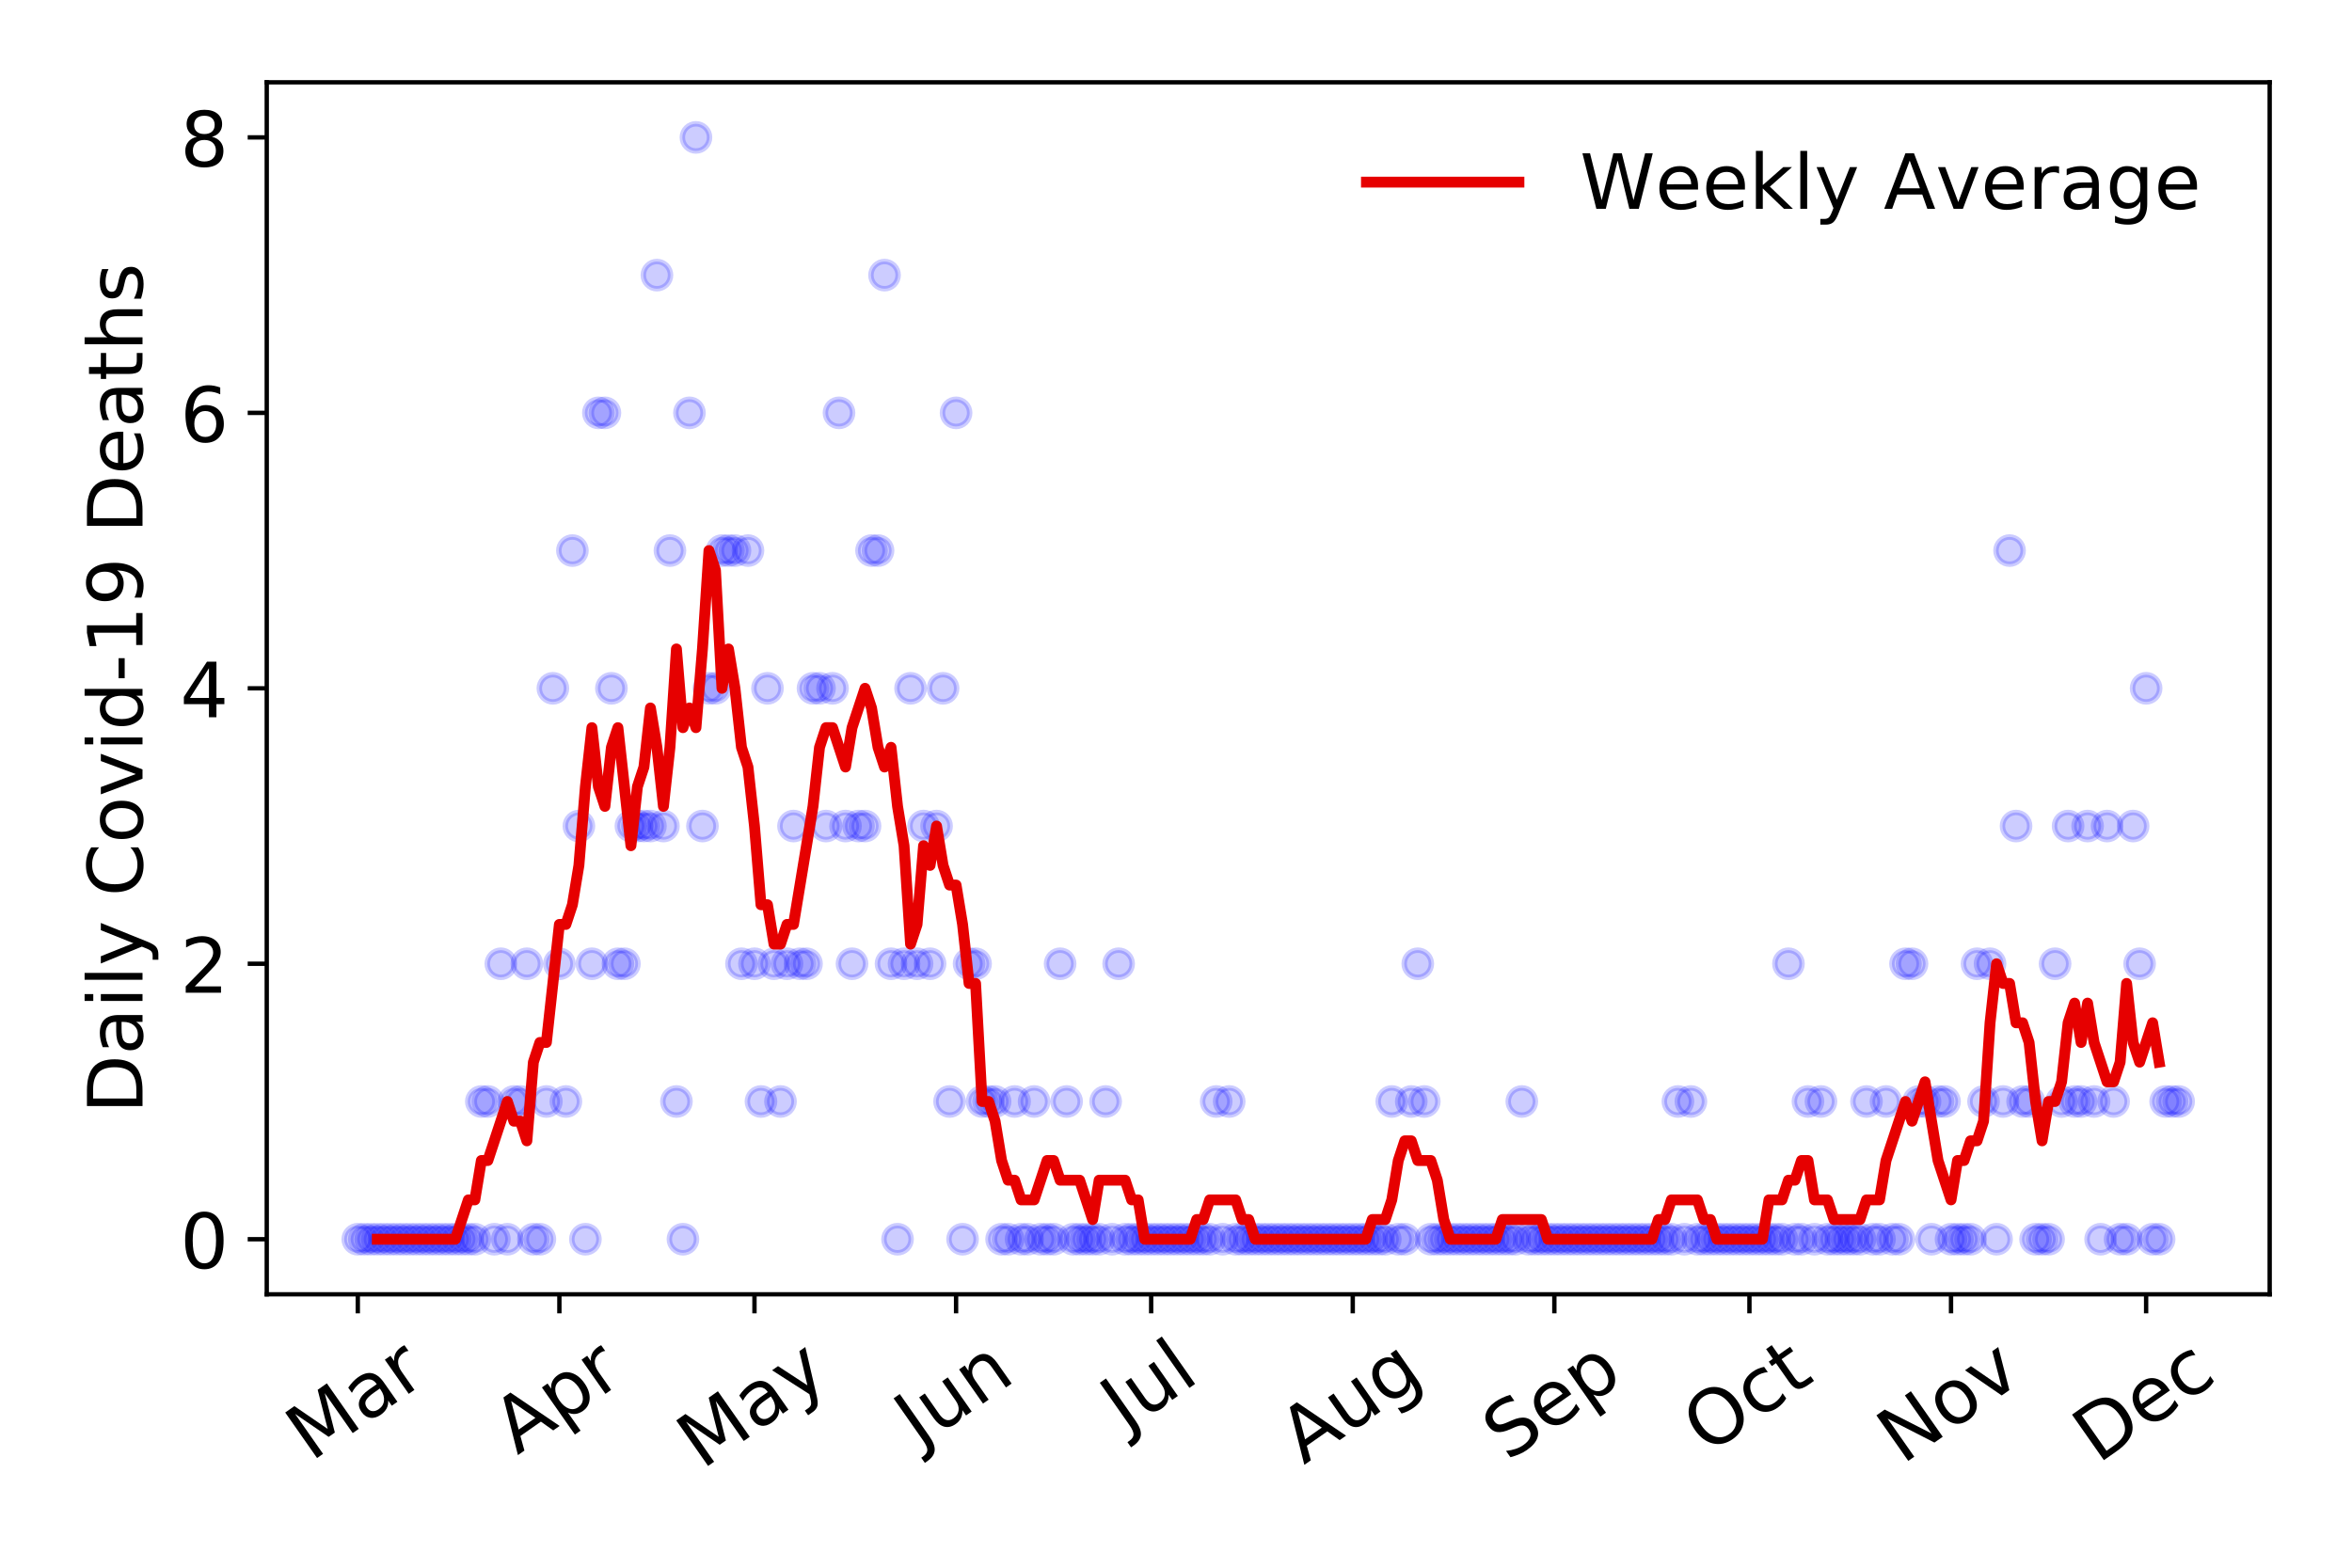 <?xml version="1.0" encoding="utf-8" standalone="no"?>
<!DOCTYPE svg PUBLIC "-//W3C//DTD SVG 1.1//EN"
  "http://www.w3.org/Graphics/SVG/1.1/DTD/svg11.dtd">
<!-- Created with matplotlib (https://matplotlib.org/) -->
<svg height="288pt" version="1.1" viewBox="0 0 432 288" width="432pt" xmlns="http://www.w3.org/2000/svg" xmlns:xlink="http://www.w3.org/1999/xlink">
 <defs>
  <style type="text/css">
*{stroke-linecap:butt;stroke-linejoin:round;}
  </style>
 </defs>
 <g id="figure_1">
  <g id="patch_1">
   <path d="M 0 288 
L 432 288 
L 432 0 
L 0 0 
z
" style="fill:#ffffff;"/>
  </g>
  <g id="axes_1">
   <g id="patch_2">
    <path d="M 48.995 237.778 
L 416.88 237.778 
L 416.88 15.12 
L 48.995 15.12 
z
" style="fill:#ffffff;"/>
   </g>
   <g id="matplotlib.axis_1">
    <g id="xtick_1">
     <g id="line2d_1">
      <defs>
       <path d="M 0 0 
L 0 3.5 
" id="md6f0c30dda" style="stroke:#000000;stroke-width:0.8;"/>
      </defs>
      <g>
       <use style="stroke:#000000;stroke-width:0.8;" x="65.717" xlink:href="#md6f0c30dda" y="237.778"/>
      </g>
     </g>
     <g id="text_1">
      <!-- Mar -->
      <defs>
       <path d="M 9.812 72.906 
L 24.516 72.906 
L 43.109 23.297 
L 61.812 72.906 
L 76.516 72.906 
L 76.516 0 
L 66.891 0 
L 66.891 64.016 
L 48.094 14.016 
L 38.188 14.016 
L 19.391 64.016 
L 19.391 0 
L 9.812 0 
z
" id="DejaVuSans-77"/>
       <path d="M 34.281 27.484 
Q 23.391 27.484 19.188 25 
Q 14.984 22.516 14.984 16.5 
Q 14.984 11.719 18.141 8.906 
Q 21.297 6.109 26.703 6.109 
Q 34.188 6.109 38.703 11.406 
Q 43.219 16.703 43.219 25.484 
L 43.219 27.484 
z
M 52.203 31.203 
L 52.203 0 
L 43.219 0 
L 43.219 8.297 
Q 40.141 3.328 35.547 0.953 
Q 30.953 -1.422 24.312 -1.422 
Q 15.922 -1.422 10.953 3.297 
Q 6 8.016 6 15.922 
Q 6 25.141 12.172 29.828 
Q 18.359 34.516 30.609 34.516 
L 43.219 34.516 
L 43.219 35.406 
Q 43.219 41.609 39.141 45 
Q 35.062 48.391 27.688 48.391 
Q 23 48.391 18.547 47.266 
Q 14.109 46.141 10.016 43.891 
L 10.016 52.203 
Q 14.938 54.109 19.578 55.047 
Q 24.219 56 28.609 56 
Q 40.484 56 46.344 49.844 
Q 52.203 43.703 52.203 31.203 
z
" id="DejaVuSans-97"/>
       <path d="M 41.109 46.297 
Q 39.594 47.172 37.812 47.578 
Q 36.031 48 33.891 48 
Q 26.266 48 22.188 43.047 
Q 18.109 38.094 18.109 28.812 
L 18.109 0 
L 9.078 0 
L 9.078 54.688 
L 18.109 54.688 
L 18.109 46.188 
Q 20.953 51.172 25.484 53.578 
Q 30.031 56 36.531 56 
Q 37.453 56 38.578 55.875 
Q 39.703 55.766 41.062 55.516 
z
" id="DejaVuSans-114"/>
      </defs>
      <g transform="translate(57.114 268.643)rotate(-35)scale(0.14 -0.14)">
       <use xlink:href="#DejaVuSans-77"/>
       <use x="86.279" xlink:href="#DejaVuSans-97"/>
       <use x="147.559" xlink:href="#DejaVuSans-114"/>
      </g>
     </g>
    </g>
    <g id="xtick_2">
     <g id="line2d_2">
      <g>
       <use style="stroke:#000000;stroke-width:0.8;" x="102.744" xlink:href="#md6f0c30dda" y="237.778"/>
      </g>
     </g>
     <g id="text_2">
      <!-- Apr -->
      <defs>
       <path d="M 34.188 63.188 
L 20.797 26.906 
L 47.609 26.906 
z
M 28.609 72.906 
L 39.797 72.906 
L 67.578 0 
L 57.328 0 
L 50.688 18.703 
L 17.828 18.703 
L 11.188 0 
L 0.781 0 
z
" id="DejaVuSans-65"/>
       <path d="M 18.109 8.203 
L 18.109 -20.797 
L 9.078 -20.797 
L 9.078 54.688 
L 18.109 54.688 
L 18.109 46.391 
Q 20.953 51.266 25.266 53.625 
Q 29.594 56 35.594 56 
Q 45.562 56 51.781 48.094 
Q 58.016 40.188 58.016 27.297 
Q 58.016 14.406 51.781 6.484 
Q 45.562 -1.422 35.594 -1.422 
Q 29.594 -1.422 25.266 0.953 
Q 20.953 3.328 18.109 8.203 
z
M 48.688 27.297 
Q 48.688 37.203 44.609 42.844 
Q 40.531 48.484 33.406 48.484 
Q 26.266 48.484 22.188 42.844 
Q 18.109 37.203 18.109 27.297 
Q 18.109 17.391 22.188 11.75 
Q 26.266 6.109 33.406 6.109 
Q 40.531 6.109 44.609 11.75 
Q 48.688 17.391 48.688 27.297 
z
" id="DejaVuSans-112"/>
      </defs>
      <g transform="translate(95.04 267.384)rotate(-35)scale(0.14 -0.14)">
       <use xlink:href="#DejaVuSans-65"/>
       <use x="68.408" xlink:href="#DejaVuSans-112"/>
       <use x="131.885" xlink:href="#DejaVuSans-114"/>
      </g>
     </g>
    </g>
    <g id="xtick_3">
     <g id="line2d_3">
      <g>
       <use style="stroke:#000000;stroke-width:0.8;" x="138.577" xlink:href="#md6f0c30dda" y="237.778"/>
      </g>
     </g>
     <g id="text_3">
      <!-- May -->
      <defs>
       <path d="M 32.172 -5.078 
Q 28.375 -14.844 24.75 -17.812 
Q 21.141 -20.797 15.094 -20.797 
L 7.906 -20.797 
L 7.906 -13.281 
L 13.188 -13.281 
Q 16.891 -13.281 18.938 -11.516 
Q 21 -9.766 23.484 -3.219 
L 25.094 0.875 
L 2.984 54.688 
L 12.5 54.688 
L 29.594 11.922 
L 46.688 54.688 
L 56.203 54.688 
z
" id="DejaVuSans-121"/>
      </defs>
      <g transform="translate(128.938 270.094)rotate(-35)scale(0.14 -0.14)">
       <use xlink:href="#DejaVuSans-77"/>
       <use x="86.279" xlink:href="#DejaVuSans-97"/>
       <use x="147.559" xlink:href="#DejaVuSans-121"/>
      </g>
     </g>
    </g>
    <g id="xtick_4">
     <g id="line2d_4">
      <g>
       <use style="stroke:#000000;stroke-width:0.8;" x="175.605" xlink:href="#md6f0c30dda" y="237.778"/>
      </g>
     </g>
     <g id="text_4">
      <!-- Jun -->
      <defs>
       <path d="M 9.812 72.906 
L 19.672 72.906 
L 19.672 5.078 
Q 19.672 -8.109 14.672 -14.062 
Q 9.672 -20.016 -1.422 -20.016 
L -5.172 -20.016 
L -5.172 -11.719 
L -2.094 -11.719 
Q 4.438 -11.719 7.125 -8.047 
Q 9.812 -4.391 9.812 5.078 
z
" id="DejaVuSans-74"/>
       <path d="M 8.5 21.578 
L 8.5 54.688 
L 17.484 54.688 
L 17.484 21.922 
Q 17.484 14.156 20.5 10.266 
Q 23.531 6.391 29.594 6.391 
Q 36.859 6.391 41.078 11.031 
Q 45.312 15.672 45.312 23.688 
L 45.312 54.688 
L 54.297 54.688 
L 54.297 0 
L 45.312 0 
L 45.312 8.406 
Q 42.047 3.422 37.719 1 
Q 33.406 -1.422 27.688 -1.422 
Q 18.266 -1.422 13.375 4.438 
Q 8.5 10.297 8.5 21.578 
z
M 31.109 56 
z
" id="DejaVuSans-117"/>
       <path d="M 54.891 33.016 
L 54.891 0 
L 45.906 0 
L 45.906 32.719 
Q 45.906 40.484 42.875 44.328 
Q 39.844 48.188 33.797 48.188 
Q 26.516 48.188 22.312 43.547 
Q 18.109 38.922 18.109 30.906 
L 18.109 0 
L 9.078 0 
L 9.078 54.688 
L 18.109 54.688 
L 18.109 46.188 
Q 21.344 51.125 25.703 53.562 
Q 30.078 56 35.797 56 
Q 45.219 56 50.047 50.172 
Q 54.891 44.344 54.891 33.016 
z
" id="DejaVuSans-110"/>
      </defs>
      <g transform="translate(168.861 266.039)rotate(-35)scale(0.14 -0.14)">
       <use xlink:href="#DejaVuSans-74"/>
       <use x="29.492" xlink:href="#DejaVuSans-117"/>
       <use x="92.871" xlink:href="#DejaVuSans-110"/>
      </g>
     </g>
    </g>
    <g id="xtick_5">
     <g id="line2d_5">
      <g>
       <use style="stroke:#000000;stroke-width:0.8;" x="211.438" xlink:href="#md6f0c30dda" y="237.778"/>
      </g>
     </g>
     <g id="text_5">
      <!-- Jul -->
      <defs>
       <path d="M 9.422 75.984 
L 18.406 75.984 
L 18.406 0 
L 9.422 0 
z
" id="DejaVuSans-108"/>
      </defs>
      <g transform="translate(206.735 263.181)rotate(-35)scale(0.14 -0.14)">
       <use xlink:href="#DejaVuSans-74"/>
       <use x="29.492" xlink:href="#DejaVuSans-117"/>
       <use x="92.871" xlink:href="#DejaVuSans-108"/>
      </g>
     </g>
    </g>
    <g id="xtick_6">
     <g id="line2d_6">
      <g>
       <use style="stroke:#000000;stroke-width:0.8;" x="248.465" xlink:href="#md6f0c30dda" y="237.778"/>
      </g>
     </g>
     <g id="text_6">
      <!-- Aug -->
      <defs>
       <path d="M 45.406 27.984 
Q 45.406 37.75 41.375 43.109 
Q 37.359 48.484 30.078 48.484 
Q 22.859 48.484 18.828 43.109 
Q 14.797 37.75 14.797 27.984 
Q 14.797 18.266 18.828 12.891 
Q 22.859 7.516 30.078 7.516 
Q 37.359 7.516 41.375 12.891 
Q 45.406 18.266 45.406 27.984 
z
M 54.391 6.781 
Q 54.391 -7.172 48.188 -13.984 
Q 42 -20.797 29.203 -20.797 
Q 24.469 -20.797 20.266 -20.094 
Q 16.062 -19.391 12.109 -17.922 
L 12.109 -9.188 
Q 16.062 -11.328 19.922 -12.344 
Q 23.781 -13.375 27.781 -13.375 
Q 36.625 -13.375 41.016 -8.766 
Q 45.406 -4.156 45.406 5.172 
L 45.406 9.625 
Q 42.625 4.781 38.281 2.391 
Q 33.938 0 27.875 0 
Q 17.828 0 11.672 7.656 
Q 5.516 15.328 5.516 27.984 
Q 5.516 40.672 11.672 48.328 
Q 17.828 56 27.875 56 
Q 33.938 56 38.281 53.609 
Q 42.625 51.219 45.406 46.391 
L 45.406 54.688 
L 54.391 54.688 
z
" id="DejaVuSans-103"/>
      </defs>
      <g transform="translate(239.484 269.172)rotate(-35)scale(0.14 -0.14)">
       <use xlink:href="#DejaVuSans-65"/>
       <use x="68.408" xlink:href="#DejaVuSans-117"/>
       <use x="131.787" xlink:href="#DejaVuSans-103"/>
      </g>
     </g>
    </g>
    <g id="xtick_7">
     <g id="line2d_7">
      <g>
       <use style="stroke:#000000;stroke-width:0.8;" x="285.493" xlink:href="#md6f0c30dda" y="237.778"/>
      </g>
     </g>
     <g id="text_7">
      <!-- Sep -->
      <defs>
       <path d="M 53.516 70.516 
L 53.516 60.891 
Q 47.906 63.578 42.922 64.891 
Q 37.938 66.219 33.297 66.219 
Q 25.25 66.219 20.875 63.094 
Q 16.5 59.969 16.5 54.203 
Q 16.5 49.359 19.406 46.891 
Q 22.312 44.438 30.422 42.922 
L 36.375 41.703 
Q 47.406 39.594 52.656 34.297 
Q 57.906 29 57.906 20.125 
Q 57.906 9.516 50.797 4.047 
Q 43.703 -1.422 29.984 -1.422 
Q 24.812 -1.422 18.969 -0.25 
Q 13.141 0.922 6.891 3.219 
L 6.891 13.375 
Q 12.891 10.016 18.656 8.297 
Q 24.422 6.594 29.984 6.594 
Q 38.422 6.594 43.016 9.906 
Q 47.609 13.234 47.609 19.391 
Q 47.609 24.75 44.312 27.781 
Q 41.016 30.812 33.5 32.328 
L 27.484 33.5 
Q 16.453 35.688 11.516 40.375 
Q 6.594 45.062 6.594 53.422 
Q 6.594 63.094 13.406 68.656 
Q 20.219 74.219 32.172 74.219 
Q 37.312 74.219 42.625 73.281 
Q 47.953 72.359 53.516 70.516 
z
" id="DejaVuSans-83"/>
       <path d="M 56.203 29.594 
L 56.203 25.203 
L 14.891 25.203 
Q 15.484 15.922 20.484 11.062 
Q 25.484 6.203 34.422 6.203 
Q 39.594 6.203 44.453 7.469 
Q 49.312 8.734 54.109 11.281 
L 54.109 2.781 
Q 49.266 0.734 44.188 -0.344 
Q 39.109 -1.422 33.891 -1.422 
Q 20.797 -1.422 13.156 6.188 
Q 5.516 13.812 5.516 26.812 
Q 5.516 40.234 12.766 48.109 
Q 20.016 56 32.328 56 
Q 43.359 56 49.781 48.891 
Q 56.203 41.797 56.203 29.594 
z
M 47.219 32.234 
Q 47.125 39.594 43.094 43.984 
Q 39.062 48.391 32.422 48.391 
Q 24.906 48.391 20.391 44.141 
Q 15.875 39.891 15.188 32.172 
z
" id="DejaVuSans-101"/>
      </defs>
      <g transform="translate(276.9 268.629)rotate(-35)scale(0.14 -0.14)">
       <use xlink:href="#DejaVuSans-83"/>
       <use x="63.477" xlink:href="#DejaVuSans-101"/>
       <use x="125" xlink:href="#DejaVuSans-112"/>
      </g>
     </g>
    </g>
    <g id="xtick_8">
     <g id="line2d_8">
      <g>
       <use style="stroke:#000000;stroke-width:0.8;" x="321.325" xlink:href="#md6f0c30dda" y="237.778"/>
      </g>
     </g>
     <g id="text_8">
      <!-- Oct -->
      <defs>
       <path d="M 39.406 66.219 
Q 28.656 66.219 22.328 58.203 
Q 16.016 50.203 16.016 36.375 
Q 16.016 22.609 22.328 14.594 
Q 28.656 6.594 39.406 6.594 
Q 50.141 6.594 56.422 14.594 
Q 62.703 22.609 62.703 36.375 
Q 62.703 50.203 56.422 58.203 
Q 50.141 66.219 39.406 66.219 
z
M 39.406 74.219 
Q 54.734 74.219 63.906 63.938 
Q 73.094 53.656 73.094 36.375 
Q 73.094 19.141 63.906 8.859 
Q 54.734 -1.422 39.406 -1.422 
Q 24.031 -1.422 14.812 8.828 
Q 5.609 19.094 5.609 36.375 
Q 5.609 53.656 14.812 63.938 
Q 24.031 74.219 39.406 74.219 
z
" id="DejaVuSans-79"/>
       <path d="M 48.781 52.594 
L 48.781 44.188 
Q 44.969 46.297 41.141 47.344 
Q 37.312 48.391 33.406 48.391 
Q 24.656 48.391 19.812 42.844 
Q 14.984 37.312 14.984 27.297 
Q 14.984 17.281 19.812 11.734 
Q 24.656 6.203 33.406 6.203 
Q 37.312 6.203 41.141 7.25 
Q 44.969 8.297 48.781 10.406 
L 48.781 2.094 
Q 45.016 0.344 40.984 -0.531 
Q 36.969 -1.422 32.422 -1.422 
Q 20.062 -1.422 12.781 6.344 
Q 5.516 14.109 5.516 27.297 
Q 5.516 40.672 12.859 48.328 
Q 20.219 56 33.016 56 
Q 37.156 56 41.109 55.141 
Q 45.062 54.297 48.781 52.594 
z
" id="DejaVuSans-99"/>
       <path d="M 18.312 70.219 
L 18.312 54.688 
L 36.812 54.688 
L 36.812 47.703 
L 18.312 47.703 
L 18.312 18.016 
Q 18.312 11.328 20.141 9.422 
Q 21.969 7.516 27.594 7.516 
L 36.812 7.516 
L 36.812 0 
L 27.594 0 
Q 17.188 0 13.234 3.875 
Q 9.281 7.766 9.281 18.016 
L 9.281 47.703 
L 2.688 47.703 
L 2.688 54.688 
L 9.281 54.688 
L 9.281 70.219 
z
" id="DejaVuSans-116"/>
      </defs>
      <g transform="translate(313.627 267.377)rotate(-35)scale(0.14 -0.14)">
       <use xlink:href="#DejaVuSans-79"/>
       <use x="78.711" xlink:href="#DejaVuSans-99"/>
       <use x="133.691" xlink:href="#DejaVuSans-116"/>
      </g>
     </g>
    </g>
    <g id="xtick_9">
     <g id="line2d_9">
      <g>
       <use style="stroke:#000000;stroke-width:0.8;" x="358.353" xlink:href="#md6f0c30dda" y="237.778"/>
      </g>
     </g>
     <g id="text_9">
      <!-- Nov -->
      <defs>
       <path d="M 9.812 72.906 
L 23.094 72.906 
L 55.422 11.922 
L 55.422 72.906 
L 64.984 72.906 
L 64.984 0 
L 51.703 0 
L 19.391 60.984 
L 19.391 0 
L 9.812 0 
z
" id="DejaVuSans-78"/>
       <path d="M 30.609 48.391 
Q 23.391 48.391 19.188 42.75 
Q 14.984 37.109 14.984 27.297 
Q 14.984 17.484 19.156 11.844 
Q 23.344 6.203 30.609 6.203 
Q 37.797 6.203 41.984 11.859 
Q 46.188 17.531 46.188 27.297 
Q 46.188 37.016 41.984 42.703 
Q 37.797 48.391 30.609 48.391 
z
M 30.609 56 
Q 42.328 56 49.016 48.375 
Q 55.719 40.766 55.719 27.297 
Q 55.719 13.875 49.016 6.219 
Q 42.328 -1.422 30.609 -1.422 
Q 18.844 -1.422 12.172 6.219 
Q 5.516 13.875 5.516 27.297 
Q 5.516 40.766 12.172 48.375 
Q 18.844 56 30.609 56 
z
" id="DejaVuSans-111"/>
       <path d="M 2.984 54.688 
L 12.5 54.688 
L 29.594 8.797 
L 46.688 54.688 
L 56.203 54.688 
L 35.688 0 
L 23.484 0 
z
" id="DejaVuSans-118"/>
      </defs>
      <g transform="translate(349.376 269.166)rotate(-35)scale(0.14 -0.14)">
       <use xlink:href="#DejaVuSans-78"/>
       <use x="74.805" xlink:href="#DejaVuSans-111"/>
       <use x="135.986" xlink:href="#DejaVuSans-118"/>
      </g>
     </g>
    </g>
    <g id="xtick_10">
     <g id="line2d_10">
      <g>
       <use style="stroke:#000000;stroke-width:0.8;" x="394.186" xlink:href="#md6f0c30dda" y="237.778"/>
      </g>
     </g>
     <g id="text_10">
      <!-- Dec -->
      <defs>
       <path d="M 19.672 64.797 
L 19.672 8.109 
L 31.594 8.109 
Q 46.688 8.109 53.688 14.938 
Q 60.688 21.781 60.688 36.531 
Q 60.688 51.172 53.688 57.984 
Q 46.688 64.797 31.594 64.797 
z
M 9.812 72.906 
L 30.078 72.906 
Q 51.266 72.906 61.172 64.094 
Q 71.094 55.281 71.094 36.531 
Q 71.094 17.672 61.125 8.828 
Q 51.172 0 30.078 0 
L 9.812 0 
z
" id="DejaVuSans-68"/>
      </defs>
      <g transform="translate(385.305 269.032)rotate(-35)scale(0.14 -0.14)">
       <use xlink:href="#DejaVuSans-68"/>
       <use x="77.002" xlink:href="#DejaVuSans-101"/>
       <use x="138.525" xlink:href="#DejaVuSans-99"/>
      </g>
     </g>
    </g>
   </g>
   <g id="matplotlib.axis_2">
    <g id="ytick_1">
     <g id="line2d_11">
      <defs>
       <path d="M 0 0 
L -3.5 0 
" id="mb4bb587218" style="stroke:#000000;stroke-width:0.8;"/>
      </defs>
      <g>
       <use style="stroke:#000000;stroke-width:0.8;" x="48.995" xlink:href="#mb4bb587218" y="227.657"/>
      </g>
     </g>
     <g id="text_11">
      <!-- 0 -->
      <defs>
       <path d="M 31.781 66.406 
Q 24.172 66.406 20.328 58.906 
Q 16.5 51.422 16.5 36.375 
Q 16.5 21.391 20.328 13.891 
Q 24.172 6.391 31.781 6.391 
Q 39.453 6.391 43.281 13.891 
Q 47.125 21.391 47.125 36.375 
Q 47.125 51.422 43.281 58.906 
Q 39.453 66.406 31.781 66.406 
z
M 31.781 74.219 
Q 44.047 74.219 50.516 64.516 
Q 56.984 54.828 56.984 36.375 
Q 56.984 17.969 50.516 8.266 
Q 44.047 -1.422 31.781 -1.422 
Q 19.531 -1.422 13.062 8.266 
Q 6.594 17.969 6.594 36.375 
Q 6.594 54.828 13.062 64.516 
Q 19.531 74.219 31.781 74.219 
z
" id="DejaVuSans-48"/>
      </defs>
      <g transform="translate(33.087 232.976)scale(0.14 -0.14)">
       <use xlink:href="#DejaVuSans-48"/>
      </g>
     </g>
    </g>
    <g id="ytick_2">
     <g id="line2d_12">
      <g>
       <use style="stroke:#000000;stroke-width:0.8;" x="48.995" xlink:href="#mb4bb587218" y="177.053"/>
      </g>
     </g>
     <g id="text_12">
      <!-- 2 -->
      <defs>
       <path d="M 19.188 8.297 
L 53.609 8.297 
L 53.609 0 
L 7.328 0 
L 7.328 8.297 
Q 12.938 14.109 22.625 23.891 
Q 32.328 33.688 34.812 36.531 
Q 39.547 41.844 41.422 45.531 
Q 43.312 49.219 43.312 52.781 
Q 43.312 58.594 39.234 62.25 
Q 35.156 65.922 28.609 65.922 
Q 23.969 65.922 18.812 64.312 
Q 13.672 62.703 7.812 59.422 
L 7.812 69.391 
Q 13.766 71.781 18.938 73 
Q 24.125 74.219 28.422 74.219 
Q 39.75 74.219 46.484 68.547 
Q 53.219 62.891 53.219 53.422 
Q 53.219 48.922 51.531 44.891 
Q 49.859 40.875 45.406 35.406 
Q 44.188 33.984 37.641 27.219 
Q 31.109 20.453 19.188 8.297 
z
" id="DejaVuSans-50"/>
      </defs>
      <g transform="translate(33.087 182.372)scale(0.14 -0.14)">
       <use xlink:href="#DejaVuSans-50"/>
      </g>
     </g>
    </g>
    <g id="ytick_3">
     <g id="line2d_13">
      <g>
       <use style="stroke:#000000;stroke-width:0.8;" x="48.995" xlink:href="#mb4bb587218" y="126.449"/>
      </g>
     </g>
     <g id="text_13">
      <!-- 4 -->
      <defs>
       <path d="M 37.797 64.312 
L 12.891 25.391 
L 37.797 25.391 
z
M 35.203 72.906 
L 47.609 72.906 
L 47.609 25.391 
L 58.016 25.391 
L 58.016 17.188 
L 47.609 17.188 
L 47.609 0 
L 37.797 0 
L 37.797 17.188 
L 4.891 17.188 
L 4.891 26.703 
z
" id="DejaVuSans-52"/>
      </defs>
      <g transform="translate(33.087 131.768)scale(0.14 -0.14)">
       <use xlink:href="#DejaVuSans-52"/>
      </g>
     </g>
    </g>
    <g id="ytick_4">
     <g id="line2d_14">
      <g>
       <use style="stroke:#000000;stroke-width:0.8;" x="48.995" xlink:href="#mb4bb587218" y="75.845"/>
      </g>
     </g>
     <g id="text_14">
      <!-- 6 -->
      <defs>
       <path d="M 33.016 40.375 
Q 26.375 40.375 22.484 35.828 
Q 18.609 31.297 18.609 23.391 
Q 18.609 15.531 22.484 10.953 
Q 26.375 6.391 33.016 6.391 
Q 39.656 6.391 43.531 10.953 
Q 47.406 15.531 47.406 23.391 
Q 47.406 31.297 43.531 35.828 
Q 39.656 40.375 33.016 40.375 
z
M 52.594 71.297 
L 52.594 62.312 
Q 48.875 64.062 45.094 64.984 
Q 41.312 65.922 37.594 65.922 
Q 27.828 65.922 22.672 59.328 
Q 17.531 52.734 16.797 39.406 
Q 19.672 43.656 24.016 45.922 
Q 28.375 48.188 33.594 48.188 
Q 44.578 48.188 50.953 41.516 
Q 57.328 34.859 57.328 23.391 
Q 57.328 12.156 50.688 5.359 
Q 44.047 -1.422 33.016 -1.422 
Q 20.359 -1.422 13.672 8.266 
Q 6.984 17.969 6.984 36.375 
Q 6.984 53.656 15.188 63.938 
Q 23.391 74.219 37.203 74.219 
Q 40.922 74.219 44.703 73.484 
Q 48.484 72.75 52.594 71.297 
z
" id="DejaVuSans-54"/>
      </defs>
      <g transform="translate(33.087 81.164)scale(0.14 -0.14)">
       <use xlink:href="#DejaVuSans-54"/>
      </g>
     </g>
    </g>
    <g id="ytick_5">
     <g id="line2d_15">
      <g>
       <use style="stroke:#000000;stroke-width:0.8;" x="48.995" xlink:href="#mb4bb587218" y="25.241"/>
      </g>
     </g>
     <g id="text_15">
      <!-- 8 -->
      <defs>
       <path d="M 31.781 34.625 
Q 24.75 34.625 20.719 30.859 
Q 16.703 27.094 16.703 20.516 
Q 16.703 13.922 20.719 10.156 
Q 24.75 6.391 31.781 6.391 
Q 38.812 6.391 42.859 10.172 
Q 46.922 13.969 46.922 20.516 
Q 46.922 27.094 42.891 30.859 
Q 38.875 34.625 31.781 34.625 
z
M 21.922 38.812 
Q 15.578 40.375 12.031 44.719 
Q 8.5 49.078 8.5 55.328 
Q 8.5 64.062 14.719 69.141 
Q 20.953 74.219 31.781 74.219 
Q 42.672 74.219 48.875 69.141 
Q 55.078 64.062 55.078 55.328 
Q 55.078 49.078 51.531 44.719 
Q 48 40.375 41.703 38.812 
Q 48.828 37.156 52.797 32.312 
Q 56.781 27.484 56.781 20.516 
Q 56.781 9.906 50.312 4.234 
Q 43.844 -1.422 31.781 -1.422 
Q 19.734 -1.422 13.25 4.234 
Q 6.781 9.906 6.781 20.516 
Q 6.781 27.484 10.781 32.312 
Q 14.797 37.156 21.922 38.812 
z
M 18.312 54.391 
Q 18.312 48.734 21.844 45.562 
Q 25.391 42.391 31.781 42.391 
Q 38.141 42.391 41.719 45.562 
Q 45.312 48.734 45.312 54.391 
Q 45.312 60.062 41.719 63.234 
Q 38.141 66.406 31.781 66.406 
Q 25.391 66.406 21.844 63.234 
Q 18.312 60.062 18.312 54.391 
z
" id="DejaVuSans-56"/>
      </defs>
      <g transform="translate(33.087 30.56)scale(0.14 -0.14)">
       <use xlink:href="#DejaVuSans-56"/>
      </g>
     </g>
    </g>
    <g id="text_16">
     <!-- Daily Covid-19 Deaths -->
     <defs>
      <path d="M 9.422 54.688 
L 18.406 54.688 
L 18.406 0 
L 9.422 0 
z
M 9.422 75.984 
L 18.406 75.984 
L 18.406 64.594 
L 9.422 64.594 
z
" id="DejaVuSans-105"/>
      <path id="DejaVuSans-32"/>
      <path d="M 64.406 67.281 
L 64.406 56.891 
Q 59.422 61.531 53.781 63.812 
Q 48.141 66.109 41.797 66.109 
Q 29.297 66.109 22.656 58.469 
Q 16.016 50.828 16.016 36.375 
Q 16.016 21.969 22.656 14.328 
Q 29.297 6.688 41.797 6.688 
Q 48.141 6.688 53.781 8.984 
Q 59.422 11.281 64.406 15.922 
L 64.406 5.609 
Q 59.234 2.094 53.438 0.328 
Q 47.656 -1.422 41.219 -1.422 
Q 24.656 -1.422 15.125 8.703 
Q 5.609 18.844 5.609 36.375 
Q 5.609 53.953 15.125 64.078 
Q 24.656 74.219 41.219 74.219 
Q 47.75 74.219 53.531 72.484 
Q 59.328 70.75 64.406 67.281 
z
" id="DejaVuSans-67"/>
      <path d="M 45.406 46.391 
L 45.406 75.984 
L 54.391 75.984 
L 54.391 0 
L 45.406 0 
L 45.406 8.203 
Q 42.578 3.328 38.25 0.953 
Q 33.938 -1.422 27.875 -1.422 
Q 17.969 -1.422 11.734 6.484 
Q 5.516 14.406 5.516 27.297 
Q 5.516 40.188 11.734 48.094 
Q 17.969 56 27.875 56 
Q 33.938 56 38.25 53.625 
Q 42.578 51.266 45.406 46.391 
z
M 14.797 27.297 
Q 14.797 17.391 18.875 11.75 
Q 22.953 6.109 30.078 6.109 
Q 37.203 6.109 41.297 11.75 
Q 45.406 17.391 45.406 27.297 
Q 45.406 37.203 41.297 42.844 
Q 37.203 48.484 30.078 48.484 
Q 22.953 48.484 18.875 42.844 
Q 14.797 37.203 14.797 27.297 
z
" id="DejaVuSans-100"/>
      <path d="M 4.891 31.391 
L 31.203 31.391 
L 31.203 23.391 
L 4.891 23.391 
z
" id="DejaVuSans-45"/>
      <path d="M 12.406 8.297 
L 28.516 8.297 
L 28.516 63.922 
L 10.984 60.406 
L 10.984 69.391 
L 28.422 72.906 
L 38.281 72.906 
L 38.281 8.297 
L 54.391 8.297 
L 54.391 0 
L 12.406 0 
z
" id="DejaVuSans-49"/>
      <path d="M 10.984 1.516 
L 10.984 10.5 
Q 14.703 8.734 18.5 7.812 
Q 22.312 6.891 25.984 6.891 
Q 35.75 6.891 40.891 13.453 
Q 46.047 20.016 46.781 33.406 
Q 43.953 29.203 39.594 26.953 
Q 35.25 24.703 29.984 24.703 
Q 19.047 24.703 12.672 31.312 
Q 6.297 37.938 6.297 49.422 
Q 6.297 60.641 12.938 67.422 
Q 19.578 74.219 30.609 74.219 
Q 43.266 74.219 49.922 64.516 
Q 56.594 54.828 56.594 36.375 
Q 56.594 19.141 48.406 8.859 
Q 40.234 -1.422 26.422 -1.422 
Q 22.703 -1.422 18.891 -0.688 
Q 15.094 0.047 10.984 1.516 
z
M 30.609 32.422 
Q 37.25 32.422 41.125 36.953 
Q 45.016 41.5 45.016 49.422 
Q 45.016 57.281 41.125 61.844 
Q 37.25 66.406 30.609 66.406 
Q 23.969 66.406 20.094 61.844 
Q 16.219 57.281 16.219 49.422 
Q 16.219 41.5 20.094 36.953 
Q 23.969 32.422 30.609 32.422 
z
" id="DejaVuSans-57"/>
      <path d="M 54.891 33.016 
L 54.891 0 
L 45.906 0 
L 45.906 32.719 
Q 45.906 40.484 42.875 44.328 
Q 39.844 48.188 33.797 48.188 
Q 26.516 48.188 22.312 43.547 
Q 18.109 38.922 18.109 30.906 
L 18.109 0 
L 9.078 0 
L 9.078 75.984 
L 18.109 75.984 
L 18.109 46.188 
Q 21.344 51.125 25.703 53.562 
Q 30.078 56 35.797 56 
Q 45.219 56 50.047 50.172 
Q 54.891 44.344 54.891 33.016 
z
" id="DejaVuSans-104"/>
      <path d="M 44.281 53.078 
L 44.281 44.578 
Q 40.484 46.531 36.375 47.5 
Q 32.281 48.484 27.875 48.484 
Q 21.188 48.484 17.844 46.438 
Q 14.5 44.391 14.5 40.281 
Q 14.5 37.156 16.891 35.375 
Q 19.281 33.594 26.516 31.984 
L 29.594 31.297 
Q 39.156 29.25 43.188 25.516 
Q 47.219 21.781 47.219 15.094 
Q 47.219 7.469 41.188 3.016 
Q 35.156 -1.422 24.609 -1.422 
Q 20.219 -1.422 15.453 -0.562 
Q 10.688 0.297 5.422 2 
L 5.422 11.281 
Q 10.406 8.688 15.234 7.391 
Q 20.062 6.109 24.812 6.109 
Q 31.156 6.109 34.562 8.281 
Q 37.984 10.453 37.984 14.406 
Q 37.984 18.062 35.516 20.016 
Q 33.062 21.969 24.703 23.781 
L 21.578 24.516 
Q 13.234 26.266 9.516 29.906 
Q 5.812 33.547 5.812 39.891 
Q 5.812 47.609 11.281 51.797 
Q 16.75 56 26.812 56 
Q 31.781 56 36.172 55.266 
Q 40.578 54.547 44.281 53.078 
z
" id="DejaVuSans-115"/>
     </defs>
     <g transform="translate(26.176 204.56)rotate(-90)scale(0.14 -0.14)">
      <use xlink:href="#DejaVuSans-68"/>
      <use x="77.002" xlink:href="#DejaVuSans-97"/>
      <use x="138.281" xlink:href="#DejaVuSans-105"/>
      <use x="166.064" xlink:href="#DejaVuSans-108"/>
      <use x="193.848" xlink:href="#DejaVuSans-121"/>
      <use x="253.027" xlink:href="#DejaVuSans-32"/>
      <use x="284.814" xlink:href="#DejaVuSans-67"/>
      <use x="354.639" xlink:href="#DejaVuSans-111"/>
      <use x="415.82" xlink:href="#DejaVuSans-118"/>
      <use x="475" xlink:href="#DejaVuSans-105"/>
      <use x="502.783" xlink:href="#DejaVuSans-100"/>
      <use x="566.26" xlink:href="#DejaVuSans-45"/>
      <use x="602.344" xlink:href="#DejaVuSans-49"/>
      <use x="665.967" xlink:href="#DejaVuSans-57"/>
      <use x="729.59" xlink:href="#DejaVuSans-32"/>
      <use x="761.377" xlink:href="#DejaVuSans-68"/>
      <use x="838.379" xlink:href="#DejaVuSans-101"/>
      <use x="899.902" xlink:href="#DejaVuSans-97"/>
      <use x="961.182" xlink:href="#DejaVuSans-116"/>
      <use x="1000.391" xlink:href="#DejaVuSans-104"/>
      <use x="1063.77" xlink:href="#DejaVuSans-115"/>
     </g>
    </g>
   </g>
   <g id="line2d_16">
    <defs>
     <path d="M 0 2.5 
C 0.663 2.5 1.299 2.237 1.768 1.768 
C 2.237 1.299 2.5 0.663 2.5 0 
C 2.5 -0.663 2.237 -1.299 1.768 -1.768 
C 1.299 -2.237 0.663 -2.5 0 -2.5 
C -0.663 -2.5 -1.299 -2.237 -1.768 -1.768 
C -2.237 -1.299 -2.5 -0.663 -2.5 0 
C -2.5 0.663 -2.237 1.299 -1.768 1.768 
C -1.299 2.237 -0.663 2.5 0 2.5 
z
" id="m4a4e805cfc" style="stroke:#0000ff;stroke-opacity:0.2;"/>
    </defs>
    <g clip-path="url(#p896947ff9c)">
     <use style="fill:#0000ff;fill-opacity:0.2;stroke:#0000ff;stroke-opacity:0.2;" x="65.717" xlink:href="#m4a4e805cfc" y="227.657"/>
     <use style="fill:#0000ff;fill-opacity:0.2;stroke:#0000ff;stroke-opacity:0.2;" x="66.911" xlink:href="#m4a4e805cfc" y="227.657"/>
     <use style="fill:#0000ff;fill-opacity:0.2;stroke:#0000ff;stroke-opacity:0.2;" x="68.106" xlink:href="#m4a4e805cfc" y="227.657"/>
     <use style="fill:#0000ff;fill-opacity:0.2;stroke:#0000ff;stroke-opacity:0.2;" x="69.3" xlink:href="#m4a4e805cfc" y="227.657"/>
     <use style="fill:#0000ff;fill-opacity:0.2;stroke:#0000ff;stroke-opacity:0.2;" x="70.495" xlink:href="#m4a4e805cfc" y="227.657"/>
     <use style="fill:#0000ff;fill-opacity:0.2;stroke:#0000ff;stroke-opacity:0.2;" x="71.689" xlink:href="#m4a4e805cfc" y="227.657"/>
     <use style="fill:#0000ff;fill-opacity:0.2;stroke:#0000ff;stroke-opacity:0.2;" x="72.884" xlink:href="#m4a4e805cfc" y="227.657"/>
     <use style="fill:#0000ff;fill-opacity:0.2;stroke:#0000ff;stroke-opacity:0.2;" x="74.078" xlink:href="#m4a4e805cfc" y="227.657"/>
     <use style="fill:#0000ff;fill-opacity:0.2;stroke:#0000ff;stroke-opacity:0.2;" x="75.272" xlink:href="#m4a4e805cfc" y="227.657"/>
     <use style="fill:#0000ff;fill-opacity:0.2;stroke:#0000ff;stroke-opacity:0.2;" x="76.467" xlink:href="#m4a4e805cfc" y="227.657"/>
     <use style="fill:#0000ff;fill-opacity:0.2;stroke:#0000ff;stroke-opacity:0.2;" x="77.661" xlink:href="#m4a4e805cfc" y="227.657"/>
     <use style="fill:#0000ff;fill-opacity:0.2;stroke:#0000ff;stroke-opacity:0.2;" x="78.856" xlink:href="#m4a4e805cfc" y="227.657"/>
     <use style="fill:#0000ff;fill-opacity:0.2;stroke:#0000ff;stroke-opacity:0.2;" x="80.05" xlink:href="#m4a4e805cfc" y="227.657"/>
     <use style="fill:#0000ff;fill-opacity:0.2;stroke:#0000ff;stroke-opacity:0.2;" x="81.245" xlink:href="#m4a4e805cfc" y="227.657"/>
     <use style="fill:#0000ff;fill-opacity:0.2;stroke:#0000ff;stroke-opacity:0.2;" x="82.439" xlink:href="#m4a4e805cfc" y="227.657"/>
     <use style="fill:#0000ff;fill-opacity:0.2;stroke:#0000ff;stroke-opacity:0.2;" x="83.634" xlink:href="#m4a4e805cfc" y="227.657"/>
     <use style="fill:#0000ff;fill-opacity:0.2;stroke:#0000ff;stroke-opacity:0.2;" x="84.828" xlink:href="#m4a4e805cfc" y="227.657"/>
     <use style="fill:#0000ff;fill-opacity:0.2;stroke:#0000ff;stroke-opacity:0.2;" x="86.022" xlink:href="#m4a4e805cfc" y="227.657"/>
     <use style="fill:#0000ff;fill-opacity:0.2;stroke:#0000ff;stroke-opacity:0.2;" x="87.217" xlink:href="#m4a4e805cfc" y="227.657"/>
     <use style="fill:#0000ff;fill-opacity:0.2;stroke:#0000ff;stroke-opacity:0.2;" x="88.411" xlink:href="#m4a4e805cfc" y="202.355"/>
     <use style="fill:#0000ff;fill-opacity:0.2;stroke:#0000ff;stroke-opacity:0.2;" x="89.606" xlink:href="#m4a4e805cfc" y="202.355"/>
     <use style="fill:#0000ff;fill-opacity:0.2;stroke:#0000ff;stroke-opacity:0.2;" x="90.8" xlink:href="#m4a4e805cfc" y="227.657"/>
     <use style="fill:#0000ff;fill-opacity:0.2;stroke:#0000ff;stroke-opacity:0.2;" x="91.995" xlink:href="#m4a4e805cfc" y="177.053"/>
     <use style="fill:#0000ff;fill-opacity:0.2;stroke:#0000ff;stroke-opacity:0.2;" x="93.189" xlink:href="#m4a4e805cfc" y="227.657"/>
     <use style="fill:#0000ff;fill-opacity:0.2;stroke:#0000ff;stroke-opacity:0.2;" x="94.383" xlink:href="#m4a4e805cfc" y="202.355"/>
     <use style="fill:#0000ff;fill-opacity:0.2;stroke:#0000ff;stroke-opacity:0.2;" x="95.578" xlink:href="#m4a4e805cfc" y="202.355"/>
     <use style="fill:#0000ff;fill-opacity:0.2;stroke:#0000ff;stroke-opacity:0.2;" x="96.772" xlink:href="#m4a4e805cfc" y="177.053"/>
     <use style="fill:#0000ff;fill-opacity:0.2;stroke:#0000ff;stroke-opacity:0.2;" x="97.967" xlink:href="#m4a4e805cfc" y="227.657"/>
     <use style="fill:#0000ff;fill-opacity:0.2;stroke:#0000ff;stroke-opacity:0.2;" x="99.161" xlink:href="#m4a4e805cfc" y="227.657"/>
     <use style="fill:#0000ff;fill-opacity:0.2;stroke:#0000ff;stroke-opacity:0.2;" x="100.356" xlink:href="#m4a4e805cfc" y="202.355"/>
     <use style="fill:#0000ff;fill-opacity:0.2;stroke:#0000ff;stroke-opacity:0.2;" x="101.55" xlink:href="#m4a4e805cfc" y="126.449"/>
     <use style="fill:#0000ff;fill-opacity:0.2;stroke:#0000ff;stroke-opacity:0.2;" x="102.744" xlink:href="#m4a4e805cfc" y="177.053"/>
     <use style="fill:#0000ff;fill-opacity:0.2;stroke:#0000ff;stroke-opacity:0.2;" x="103.939" xlink:href="#m4a4e805cfc" y="202.355"/>
     <use style="fill:#0000ff;fill-opacity:0.2;stroke:#0000ff;stroke-opacity:0.2;" x="105.133" xlink:href="#m4a4e805cfc" y="101.147"/>
     <use style="fill:#0000ff;fill-opacity:0.2;stroke:#0000ff;stroke-opacity:0.2;" x="106.328" xlink:href="#m4a4e805cfc" y="151.751"/>
     <use style="fill:#0000ff;fill-opacity:0.2;stroke:#0000ff;stroke-opacity:0.2;" x="107.522" xlink:href="#m4a4e805cfc" y="227.657"/>
     <use style="fill:#0000ff;fill-opacity:0.2;stroke:#0000ff;stroke-opacity:0.2;" x="108.717" xlink:href="#m4a4e805cfc" y="177.053"/>
     <use style="fill:#0000ff;fill-opacity:0.2;stroke:#0000ff;stroke-opacity:0.2;" x="109.911" xlink:href="#m4a4e805cfc" y="75.845"/>
     <use style="fill:#0000ff;fill-opacity:0.2;stroke:#0000ff;stroke-opacity:0.2;" x="111.105" xlink:href="#m4a4e805cfc" y="75.845"/>
     <use style="fill:#0000ff;fill-opacity:0.2;stroke:#0000ff;stroke-opacity:0.2;" x="112.3" xlink:href="#m4a4e805cfc" y="126.449"/>
     <use style="fill:#0000ff;fill-opacity:0.2;stroke:#0000ff;stroke-opacity:0.2;" x="113.494" xlink:href="#m4a4e805cfc" y="177.053"/>
     <use style="fill:#0000ff;fill-opacity:0.2;stroke:#0000ff;stroke-opacity:0.2;" x="114.689" xlink:href="#m4a4e805cfc" y="177.053"/>
     <use style="fill:#0000ff;fill-opacity:0.2;stroke:#0000ff;stroke-opacity:0.2;" x="115.883" xlink:href="#m4a4e805cfc" y="151.751"/>
     <use style="fill:#0000ff;fill-opacity:0.2;stroke:#0000ff;stroke-opacity:0.2;" x="117.078" xlink:href="#m4a4e805cfc" y="151.751"/>
     <use style="fill:#0000ff;fill-opacity:0.2;stroke:#0000ff;stroke-opacity:0.2;" x="118.272" xlink:href="#m4a4e805cfc" y="151.751"/>
     <use style="fill:#0000ff;fill-opacity:0.2;stroke:#0000ff;stroke-opacity:0.2;" x="119.466" xlink:href="#m4a4e805cfc" y="151.751"/>
     <use style="fill:#0000ff;fill-opacity:0.2;stroke:#0000ff;stroke-opacity:0.2;" x="120.661" xlink:href="#m4a4e805cfc" y="50.543"/>
     <use style="fill:#0000ff;fill-opacity:0.2;stroke:#0000ff;stroke-opacity:0.2;" x="121.855" xlink:href="#m4a4e805cfc" y="151.751"/>
     <use style="fill:#0000ff;fill-opacity:0.2;stroke:#0000ff;stroke-opacity:0.2;" x="123.05" xlink:href="#m4a4e805cfc" y="101.147"/>
     <use style="fill:#0000ff;fill-opacity:0.2;stroke:#0000ff;stroke-opacity:0.2;" x="124.244" xlink:href="#m4a4e805cfc" y="202.355"/>
     <use style="fill:#0000ff;fill-opacity:0.2;stroke:#0000ff;stroke-opacity:0.2;" x="125.439" xlink:href="#m4a4e805cfc" y="227.657"/>
     <use style="fill:#0000ff;fill-opacity:0.2;stroke:#0000ff;stroke-opacity:0.2;" x="126.633" xlink:href="#m4a4e805cfc" y="75.845"/>
     <use style="fill:#0000ff;fill-opacity:0.2;stroke:#0000ff;stroke-opacity:0.2;" x="127.828" xlink:href="#m4a4e805cfc" y="25.241"/>
     <use style="fill:#0000ff;fill-opacity:0.2;stroke:#0000ff;stroke-opacity:0.2;" x="129.022" xlink:href="#m4a4e805cfc" y="151.751"/>
     <use style="fill:#0000ff;fill-opacity:0.2;stroke:#0000ff;stroke-opacity:0.2;" x="130.216" xlink:href="#m4a4e805cfc" y="126.449"/>
     <use style="fill:#0000ff;fill-opacity:0.2;stroke:#0000ff;stroke-opacity:0.2;" x="131.411" xlink:href="#m4a4e805cfc" y="126.449"/>
     <use style="fill:#0000ff;fill-opacity:0.2;stroke:#0000ff;stroke-opacity:0.2;" x="132.605" xlink:href="#m4a4e805cfc" y="101.147"/>
     <use style="fill:#0000ff;fill-opacity:0.2;stroke:#0000ff;stroke-opacity:0.2;" x="133.8" xlink:href="#m4a4e805cfc" y="101.147"/>
     <use style="fill:#0000ff;fill-opacity:0.2;stroke:#0000ff;stroke-opacity:0.2;" x="134.994" xlink:href="#m4a4e805cfc" y="101.147"/>
     <use style="fill:#0000ff;fill-opacity:0.2;stroke:#0000ff;stroke-opacity:0.2;" x="136.189" xlink:href="#m4a4e805cfc" y="177.053"/>
     <use style="fill:#0000ff;fill-opacity:0.2;stroke:#0000ff;stroke-opacity:0.2;" x="137.383" xlink:href="#m4a4e805cfc" y="101.147"/>
     <use style="fill:#0000ff;fill-opacity:0.2;stroke:#0000ff;stroke-opacity:0.2;" x="138.577" xlink:href="#m4a4e805cfc" y="177.053"/>
     <use style="fill:#0000ff;fill-opacity:0.2;stroke:#0000ff;stroke-opacity:0.2;" x="139.772" xlink:href="#m4a4e805cfc" y="202.355"/>
     <use style="fill:#0000ff;fill-opacity:0.2;stroke:#0000ff;stroke-opacity:0.2;" x="140.966" xlink:href="#m4a4e805cfc" y="126.449"/>
     <use style="fill:#0000ff;fill-opacity:0.2;stroke:#0000ff;stroke-opacity:0.2;" x="142.161" xlink:href="#m4a4e805cfc" y="177.053"/>
     <use style="fill:#0000ff;fill-opacity:0.2;stroke:#0000ff;stroke-opacity:0.2;" x="143.355" xlink:href="#m4a4e805cfc" y="202.355"/>
     <use style="fill:#0000ff;fill-opacity:0.2;stroke:#0000ff;stroke-opacity:0.2;" x="144.55" xlink:href="#m4a4e805cfc" y="177.053"/>
     <use style="fill:#0000ff;fill-opacity:0.2;stroke:#0000ff;stroke-opacity:0.2;" x="145.744" xlink:href="#m4a4e805cfc" y="151.751"/>
     <use style="fill:#0000ff;fill-opacity:0.2;stroke:#0000ff;stroke-opacity:0.2;" x="146.938" xlink:href="#m4a4e805cfc" y="177.053"/>
     <use style="fill:#0000ff;fill-opacity:0.2;stroke:#0000ff;stroke-opacity:0.2;" x="148.133" xlink:href="#m4a4e805cfc" y="177.053"/>
     <use style="fill:#0000ff;fill-opacity:0.2;stroke:#0000ff;stroke-opacity:0.2;" x="149.327" xlink:href="#m4a4e805cfc" y="126.449"/>
     <use style="fill:#0000ff;fill-opacity:0.2;stroke:#0000ff;stroke-opacity:0.2;" x="150.522" xlink:href="#m4a4e805cfc" y="126.449"/>
     <use style="fill:#0000ff;fill-opacity:0.2;stroke:#0000ff;stroke-opacity:0.2;" x="151.716" xlink:href="#m4a4e805cfc" y="151.751"/>
     <use style="fill:#0000ff;fill-opacity:0.2;stroke:#0000ff;stroke-opacity:0.2;" x="152.911" xlink:href="#m4a4e805cfc" y="126.449"/>
     <use style="fill:#0000ff;fill-opacity:0.2;stroke:#0000ff;stroke-opacity:0.2;" x="154.105" xlink:href="#m4a4e805cfc" y="75.845"/>
     <use style="fill:#0000ff;fill-opacity:0.2;stroke:#0000ff;stroke-opacity:0.2;" x="155.299" xlink:href="#m4a4e805cfc" y="151.751"/>
     <use style="fill:#0000ff;fill-opacity:0.2;stroke:#0000ff;stroke-opacity:0.2;" x="156.494" xlink:href="#m4a4e805cfc" y="177.053"/>
     <use style="fill:#0000ff;fill-opacity:0.2;stroke:#0000ff;stroke-opacity:0.2;" x="157.688" xlink:href="#m4a4e805cfc" y="151.751"/>
     <use style="fill:#0000ff;fill-opacity:0.2;stroke:#0000ff;stroke-opacity:0.2;" x="158.883" xlink:href="#m4a4e805cfc" y="151.751"/>
     <use style="fill:#0000ff;fill-opacity:0.2;stroke:#0000ff;stroke-opacity:0.2;" x="160.077" xlink:href="#m4a4e805cfc" y="101.147"/>
     <use style="fill:#0000ff;fill-opacity:0.2;stroke:#0000ff;stroke-opacity:0.2;" x="161.272" xlink:href="#m4a4e805cfc" y="101.147"/>
     <use style="fill:#0000ff;fill-opacity:0.2;stroke:#0000ff;stroke-opacity:0.2;" x="162.466" xlink:href="#m4a4e805cfc" y="50.543"/>
     <use style="fill:#0000ff;fill-opacity:0.2;stroke:#0000ff;stroke-opacity:0.2;" x="163.66" xlink:href="#m4a4e805cfc" y="177.053"/>
     <use style="fill:#0000ff;fill-opacity:0.2;stroke:#0000ff;stroke-opacity:0.2;" x="164.855" xlink:href="#m4a4e805cfc" y="227.657"/>
     <use style="fill:#0000ff;fill-opacity:0.2;stroke:#0000ff;stroke-opacity:0.2;" x="166.049" xlink:href="#m4a4e805cfc" y="177.053"/>
     <use style="fill:#0000ff;fill-opacity:0.2;stroke:#0000ff;stroke-opacity:0.2;" x="167.244" xlink:href="#m4a4e805cfc" y="126.449"/>
     <use style="fill:#0000ff;fill-opacity:0.2;stroke:#0000ff;stroke-opacity:0.2;" x="168.438" xlink:href="#m4a4e805cfc" y="177.053"/>
     <use style="fill:#0000ff;fill-opacity:0.2;stroke:#0000ff;stroke-opacity:0.2;" x="169.633" xlink:href="#m4a4e805cfc" y="151.751"/>
     <use style="fill:#0000ff;fill-opacity:0.2;stroke:#0000ff;stroke-opacity:0.2;" x="170.827" xlink:href="#m4a4e805cfc" y="177.053"/>
     <use style="fill:#0000ff;fill-opacity:0.2;stroke:#0000ff;stroke-opacity:0.2;" x="172.021" xlink:href="#m4a4e805cfc" y="151.751"/>
     <use style="fill:#0000ff;fill-opacity:0.2;stroke:#0000ff;stroke-opacity:0.2;" x="173.216" xlink:href="#m4a4e805cfc" y="126.449"/>
     <use style="fill:#0000ff;fill-opacity:0.2;stroke:#0000ff;stroke-opacity:0.2;" x="174.41" xlink:href="#m4a4e805cfc" y="202.355"/>
     <use style="fill:#0000ff;fill-opacity:0.2;stroke:#0000ff;stroke-opacity:0.2;" x="175.605" xlink:href="#m4a4e805cfc" y="75.845"/>
     <use style="fill:#0000ff;fill-opacity:0.2;stroke:#0000ff;stroke-opacity:0.2;" x="176.799" xlink:href="#m4a4e805cfc" y="227.657"/>
     <use style="fill:#0000ff;fill-opacity:0.2;stroke:#0000ff;stroke-opacity:0.2;" x="177.994" xlink:href="#m4a4e805cfc" y="177.053"/>
     <use style="fill:#0000ff;fill-opacity:0.2;stroke:#0000ff;stroke-opacity:0.2;" x="179.188" xlink:href="#m4a4e805cfc" y="177.053"/>
     <use style="fill:#0000ff;fill-opacity:0.2;stroke:#0000ff;stroke-opacity:0.2;" x="180.382" xlink:href="#m4a4e805cfc" y="202.355"/>
     <use style="fill:#0000ff;fill-opacity:0.2;stroke:#0000ff;stroke-opacity:0.2;" x="181.577" xlink:href="#m4a4e805cfc" y="202.355"/>
     <use style="fill:#0000ff;fill-opacity:0.2;stroke:#0000ff;stroke-opacity:0.2;" x="182.771" xlink:href="#m4a4e805cfc" y="202.355"/>
     <use style="fill:#0000ff;fill-opacity:0.2;stroke:#0000ff;stroke-opacity:0.2;" x="183.966" xlink:href="#m4a4e805cfc" y="227.657"/>
     <use style="fill:#0000ff;fill-opacity:0.2;stroke:#0000ff;stroke-opacity:0.2;" x="185.16" xlink:href="#m4a4e805cfc" y="227.657"/>
     <use style="fill:#0000ff;fill-opacity:0.2;stroke:#0000ff;stroke-opacity:0.2;" x="186.355" xlink:href="#m4a4e805cfc" y="202.355"/>
     <use style="fill:#0000ff;fill-opacity:0.2;stroke:#0000ff;stroke-opacity:0.2;" x="187.549" xlink:href="#m4a4e805cfc" y="227.657"/>
     <use style="fill:#0000ff;fill-opacity:0.2;stroke:#0000ff;stroke-opacity:0.2;" x="188.744" xlink:href="#m4a4e805cfc" y="227.657"/>
     <use style="fill:#0000ff;fill-opacity:0.2;stroke:#0000ff;stroke-opacity:0.2;" x="189.938" xlink:href="#m4a4e805cfc" y="202.355"/>
     <use style="fill:#0000ff;fill-opacity:0.2;stroke:#0000ff;stroke-opacity:0.2;" x="191.132" xlink:href="#m4a4e805cfc" y="227.657"/>
     <use style="fill:#0000ff;fill-opacity:0.2;stroke:#0000ff;stroke-opacity:0.2;" x="192.327" xlink:href="#m4a4e805cfc" y="227.657"/>
     <use style="fill:#0000ff;fill-opacity:0.2;stroke:#0000ff;stroke-opacity:0.2;" x="193.521" xlink:href="#m4a4e805cfc" y="227.657"/>
     <use style="fill:#0000ff;fill-opacity:0.2;stroke:#0000ff;stroke-opacity:0.2;" x="194.716" xlink:href="#m4a4e805cfc" y="177.053"/>
     <use style="fill:#0000ff;fill-opacity:0.2;stroke:#0000ff;stroke-opacity:0.2;" x="195.91" xlink:href="#m4a4e805cfc" y="202.355"/>
     <use style="fill:#0000ff;fill-opacity:0.2;stroke:#0000ff;stroke-opacity:0.2;" x="197.105" xlink:href="#m4a4e805cfc" y="227.657"/>
     <use style="fill:#0000ff;fill-opacity:0.2;stroke:#0000ff;stroke-opacity:0.2;" x="198.299" xlink:href="#m4a4e805cfc" y="227.657"/>
     <use style="fill:#0000ff;fill-opacity:0.2;stroke:#0000ff;stroke-opacity:0.2;" x="199.493" xlink:href="#m4a4e805cfc" y="227.657"/>
     <use style="fill:#0000ff;fill-opacity:0.2;stroke:#0000ff;stroke-opacity:0.2;" x="200.688" xlink:href="#m4a4e805cfc" y="227.657"/>
     <use style="fill:#0000ff;fill-opacity:0.2;stroke:#0000ff;stroke-opacity:0.2;" x="201.882" xlink:href="#m4a4e805cfc" y="227.657"/>
     <use style="fill:#0000ff;fill-opacity:0.2;stroke:#0000ff;stroke-opacity:0.2;" x="203.077" xlink:href="#m4a4e805cfc" y="202.355"/>
     <use style="fill:#0000ff;fill-opacity:0.2;stroke:#0000ff;stroke-opacity:0.2;" x="204.271" xlink:href="#m4a4e805cfc" y="227.657"/>
     <use style="fill:#0000ff;fill-opacity:0.2;stroke:#0000ff;stroke-opacity:0.2;" x="205.466" xlink:href="#m4a4e805cfc" y="177.053"/>
     <use style="fill:#0000ff;fill-opacity:0.2;stroke:#0000ff;stroke-opacity:0.2;" x="206.66" xlink:href="#m4a4e805cfc" y="227.657"/>
     <use style="fill:#0000ff;fill-opacity:0.2;stroke:#0000ff;stroke-opacity:0.2;" x="207.854" xlink:href="#m4a4e805cfc" y="227.657"/>
     <use style="fill:#0000ff;fill-opacity:0.2;stroke:#0000ff;stroke-opacity:0.2;" x="209.049" xlink:href="#m4a4e805cfc" y="227.657"/>
     <use style="fill:#0000ff;fill-opacity:0.2;stroke:#0000ff;stroke-opacity:0.2;" x="210.243" xlink:href="#m4a4e805cfc" y="227.657"/>
     <use style="fill:#0000ff;fill-opacity:0.2;stroke:#0000ff;stroke-opacity:0.2;" x="211.438" xlink:href="#m4a4e805cfc" y="227.657"/>
     <use style="fill:#0000ff;fill-opacity:0.2;stroke:#0000ff;stroke-opacity:0.2;" x="212.632" xlink:href="#m4a4e805cfc" y="227.657"/>
     <use style="fill:#0000ff;fill-opacity:0.2;stroke:#0000ff;stroke-opacity:0.2;" x="213.827" xlink:href="#m4a4e805cfc" y="227.657"/>
     <use style="fill:#0000ff;fill-opacity:0.2;stroke:#0000ff;stroke-opacity:0.2;" x="215.021" xlink:href="#m4a4e805cfc" y="227.657"/>
     <use style="fill:#0000ff;fill-opacity:0.2;stroke:#0000ff;stroke-opacity:0.2;" x="216.215" xlink:href="#m4a4e805cfc" y="227.657"/>
     <use style="fill:#0000ff;fill-opacity:0.2;stroke:#0000ff;stroke-opacity:0.2;" x="217.41" xlink:href="#m4a4e805cfc" y="227.657"/>
     <use style="fill:#0000ff;fill-opacity:0.2;stroke:#0000ff;stroke-opacity:0.2;" x="218.604" xlink:href="#m4a4e805cfc" y="227.657"/>
     <use style="fill:#0000ff;fill-opacity:0.2;stroke:#0000ff;stroke-opacity:0.2;" x="219.799" xlink:href="#m4a4e805cfc" y="227.657"/>
     <use style="fill:#0000ff;fill-opacity:0.2;stroke:#0000ff;stroke-opacity:0.2;" x="220.993" xlink:href="#m4a4e805cfc" y="227.657"/>
     <use style="fill:#0000ff;fill-opacity:0.2;stroke:#0000ff;stroke-opacity:0.2;" x="222.188" xlink:href="#m4a4e805cfc" y="227.657"/>
     <use style="fill:#0000ff;fill-opacity:0.2;stroke:#0000ff;stroke-opacity:0.2;" x="223.382" xlink:href="#m4a4e805cfc" y="202.355"/>
     <use style="fill:#0000ff;fill-opacity:0.2;stroke:#0000ff;stroke-opacity:0.2;" x="224.576" xlink:href="#m4a4e805cfc" y="227.657"/>
     <use style="fill:#0000ff;fill-opacity:0.2;stroke:#0000ff;stroke-opacity:0.2;" x="225.771" xlink:href="#m4a4e805cfc" y="202.355"/>
     <use style="fill:#0000ff;fill-opacity:0.2;stroke:#0000ff;stroke-opacity:0.2;" x="226.965" xlink:href="#m4a4e805cfc" y="227.657"/>
     <use style="fill:#0000ff;fill-opacity:0.2;stroke:#0000ff;stroke-opacity:0.2;" x="228.16" xlink:href="#m4a4e805cfc" y="227.657"/>
     <use style="fill:#0000ff;fill-opacity:0.2;stroke:#0000ff;stroke-opacity:0.2;" x="229.354" xlink:href="#m4a4e805cfc" y="227.657"/>
     <use style="fill:#0000ff;fill-opacity:0.2;stroke:#0000ff;stroke-opacity:0.2;" x="230.549" xlink:href="#m4a4e805cfc" y="227.657"/>
     <use style="fill:#0000ff;fill-opacity:0.2;stroke:#0000ff;stroke-opacity:0.2;" x="231.743" xlink:href="#m4a4e805cfc" y="227.657"/>
     <use style="fill:#0000ff;fill-opacity:0.2;stroke:#0000ff;stroke-opacity:0.2;" x="232.938" xlink:href="#m4a4e805cfc" y="227.657"/>
     <use style="fill:#0000ff;fill-opacity:0.2;stroke:#0000ff;stroke-opacity:0.2;" x="234.132" xlink:href="#m4a4e805cfc" y="227.657"/>
     <use style="fill:#0000ff;fill-opacity:0.2;stroke:#0000ff;stroke-opacity:0.2;" x="235.326" xlink:href="#m4a4e805cfc" y="227.657"/>
     <use style="fill:#0000ff;fill-opacity:0.2;stroke:#0000ff;stroke-opacity:0.2;" x="236.521" xlink:href="#m4a4e805cfc" y="227.657"/>
     <use style="fill:#0000ff;fill-opacity:0.2;stroke:#0000ff;stroke-opacity:0.2;" x="237.715" xlink:href="#m4a4e805cfc" y="227.657"/>
     <use style="fill:#0000ff;fill-opacity:0.2;stroke:#0000ff;stroke-opacity:0.2;" x="238.91" xlink:href="#m4a4e805cfc" y="227.657"/>
     <use style="fill:#0000ff;fill-opacity:0.2;stroke:#0000ff;stroke-opacity:0.2;" x="240.104" xlink:href="#m4a4e805cfc" y="227.657"/>
     <use style="fill:#0000ff;fill-opacity:0.2;stroke:#0000ff;stroke-opacity:0.2;" x="241.299" xlink:href="#m4a4e805cfc" y="227.657"/>
     <use style="fill:#0000ff;fill-opacity:0.2;stroke:#0000ff;stroke-opacity:0.2;" x="242.493" xlink:href="#m4a4e805cfc" y="227.657"/>
     <use style="fill:#0000ff;fill-opacity:0.2;stroke:#0000ff;stroke-opacity:0.2;" x="243.687" xlink:href="#m4a4e805cfc" y="227.657"/>
     <use style="fill:#0000ff;fill-opacity:0.2;stroke:#0000ff;stroke-opacity:0.2;" x="244.882" xlink:href="#m4a4e805cfc" y="227.657"/>
     <use style="fill:#0000ff;fill-opacity:0.2;stroke:#0000ff;stroke-opacity:0.2;" x="246.076" xlink:href="#m4a4e805cfc" y="227.657"/>
     <use style="fill:#0000ff;fill-opacity:0.2;stroke:#0000ff;stroke-opacity:0.2;" x="247.271" xlink:href="#m4a4e805cfc" y="227.657"/>
     <use style="fill:#0000ff;fill-opacity:0.2;stroke:#0000ff;stroke-opacity:0.2;" x="248.465" xlink:href="#m4a4e805cfc" y="227.657"/>
     <use style="fill:#0000ff;fill-opacity:0.2;stroke:#0000ff;stroke-opacity:0.2;" x="249.66" xlink:href="#m4a4e805cfc" y="227.657"/>
     <use style="fill:#0000ff;fill-opacity:0.2;stroke:#0000ff;stroke-opacity:0.2;" x="250.854" xlink:href="#m4a4e805cfc" y="227.657"/>
     <use style="fill:#0000ff;fill-opacity:0.2;stroke:#0000ff;stroke-opacity:0.2;" x="252.048" xlink:href="#m4a4e805cfc" y="227.657"/>
     <use style="fill:#0000ff;fill-opacity:0.2;stroke:#0000ff;stroke-opacity:0.2;" x="253.243" xlink:href="#m4a4e805cfc" y="227.657"/>
     <use style="fill:#0000ff;fill-opacity:0.2;stroke:#0000ff;stroke-opacity:0.2;" x="254.437" xlink:href="#m4a4e805cfc" y="227.657"/>
     <use style="fill:#0000ff;fill-opacity:0.2;stroke:#0000ff;stroke-opacity:0.2;" x="255.632" xlink:href="#m4a4e805cfc" y="202.355"/>
     <use style="fill:#0000ff;fill-opacity:0.2;stroke:#0000ff;stroke-opacity:0.2;" x="256.826" xlink:href="#m4a4e805cfc" y="227.657"/>
     <use style="fill:#0000ff;fill-opacity:0.2;stroke:#0000ff;stroke-opacity:0.2;" x="258.021" xlink:href="#m4a4e805cfc" y="227.657"/>
     <use style="fill:#0000ff;fill-opacity:0.2;stroke:#0000ff;stroke-opacity:0.2;" x="259.215" xlink:href="#m4a4e805cfc" y="202.355"/>
     <use style="fill:#0000ff;fill-opacity:0.2;stroke:#0000ff;stroke-opacity:0.2;" x="260.409" xlink:href="#m4a4e805cfc" y="177.053"/>
     <use style="fill:#0000ff;fill-opacity:0.2;stroke:#0000ff;stroke-opacity:0.2;" x="261.604" xlink:href="#m4a4e805cfc" y="202.355"/>
     <use style="fill:#0000ff;fill-opacity:0.2;stroke:#0000ff;stroke-opacity:0.2;" x="262.798" xlink:href="#m4a4e805cfc" y="227.657"/>
     <use style="fill:#0000ff;fill-opacity:0.2;stroke:#0000ff;stroke-opacity:0.2;" x="263.993" xlink:href="#m4a4e805cfc" y="227.657"/>
     <use style="fill:#0000ff;fill-opacity:0.2;stroke:#0000ff;stroke-opacity:0.2;" x="265.187" xlink:href="#m4a4e805cfc" y="227.657"/>
     <use style="fill:#0000ff;fill-opacity:0.2;stroke:#0000ff;stroke-opacity:0.2;" x="266.382" xlink:href="#m4a4e805cfc" y="227.657"/>
     <use style="fill:#0000ff;fill-opacity:0.2;stroke:#0000ff;stroke-opacity:0.2;" x="267.576" xlink:href="#m4a4e805cfc" y="227.657"/>
     <use style="fill:#0000ff;fill-opacity:0.2;stroke:#0000ff;stroke-opacity:0.2;" x="268.77" xlink:href="#m4a4e805cfc" y="227.657"/>
     <use style="fill:#0000ff;fill-opacity:0.2;stroke:#0000ff;stroke-opacity:0.2;" x="269.965" xlink:href="#m4a4e805cfc" y="227.657"/>
     <use style="fill:#0000ff;fill-opacity:0.2;stroke:#0000ff;stroke-opacity:0.2;" x="271.159" xlink:href="#m4a4e805cfc" y="227.657"/>
     <use style="fill:#0000ff;fill-opacity:0.2;stroke:#0000ff;stroke-opacity:0.2;" x="272.354" xlink:href="#m4a4e805cfc" y="227.657"/>
     <use style="fill:#0000ff;fill-opacity:0.2;stroke:#0000ff;stroke-opacity:0.2;" x="273.548" xlink:href="#m4a4e805cfc" y="227.657"/>
     <use style="fill:#0000ff;fill-opacity:0.2;stroke:#0000ff;stroke-opacity:0.2;" x="274.743" xlink:href="#m4a4e805cfc" y="227.657"/>
     <use style="fill:#0000ff;fill-opacity:0.2;stroke:#0000ff;stroke-opacity:0.2;" x="275.937" xlink:href="#m4a4e805cfc" y="227.657"/>
     <use style="fill:#0000ff;fill-opacity:0.2;stroke:#0000ff;stroke-opacity:0.2;" x="277.131" xlink:href="#m4a4e805cfc" y="227.657"/>
     <use style="fill:#0000ff;fill-opacity:0.2;stroke:#0000ff;stroke-opacity:0.2;" x="278.326" xlink:href="#m4a4e805cfc" y="227.657"/>
     <use style="fill:#0000ff;fill-opacity:0.2;stroke:#0000ff;stroke-opacity:0.2;" x="279.52" xlink:href="#m4a4e805cfc" y="202.355"/>
     <use style="fill:#0000ff;fill-opacity:0.2;stroke:#0000ff;stroke-opacity:0.2;" x="280.715" xlink:href="#m4a4e805cfc" y="227.657"/>
     <use style="fill:#0000ff;fill-opacity:0.2;stroke:#0000ff;stroke-opacity:0.2;" x="281.909" xlink:href="#m4a4e805cfc" y="227.657"/>
     <use style="fill:#0000ff;fill-opacity:0.2;stroke:#0000ff;stroke-opacity:0.2;" x="283.104" xlink:href="#m4a4e805cfc" y="227.657"/>
     <use style="fill:#0000ff;fill-opacity:0.2;stroke:#0000ff;stroke-opacity:0.2;" x="284.298" xlink:href="#m4a4e805cfc" y="227.657"/>
     <use style="fill:#0000ff;fill-opacity:0.2;stroke:#0000ff;stroke-opacity:0.2;" x="285.493" xlink:href="#m4a4e805cfc" y="227.657"/>
     <use style="fill:#0000ff;fill-opacity:0.2;stroke:#0000ff;stroke-opacity:0.2;" x="286.687" xlink:href="#m4a4e805cfc" y="227.657"/>
     <use style="fill:#0000ff;fill-opacity:0.2;stroke:#0000ff;stroke-opacity:0.2;" x="287.881" xlink:href="#m4a4e805cfc" y="227.657"/>
     <use style="fill:#0000ff;fill-opacity:0.2;stroke:#0000ff;stroke-opacity:0.2;" x="289.076" xlink:href="#m4a4e805cfc" y="227.657"/>
     <use style="fill:#0000ff;fill-opacity:0.2;stroke:#0000ff;stroke-opacity:0.2;" x="290.27" xlink:href="#m4a4e805cfc" y="227.657"/>
     <use style="fill:#0000ff;fill-opacity:0.2;stroke:#0000ff;stroke-opacity:0.2;" x="291.465" xlink:href="#m4a4e805cfc" y="227.657"/>
     <use style="fill:#0000ff;fill-opacity:0.2;stroke:#0000ff;stroke-opacity:0.2;" x="292.659" xlink:href="#m4a4e805cfc" y="227.657"/>
     <use style="fill:#0000ff;fill-opacity:0.2;stroke:#0000ff;stroke-opacity:0.2;" x="293.854" xlink:href="#m4a4e805cfc" y="227.657"/>
     <use style="fill:#0000ff;fill-opacity:0.2;stroke:#0000ff;stroke-opacity:0.2;" x="295.048" xlink:href="#m4a4e805cfc" y="227.657"/>
     <use style="fill:#0000ff;fill-opacity:0.2;stroke:#0000ff;stroke-opacity:0.2;" x="296.242" xlink:href="#m4a4e805cfc" y="227.657"/>
     <use style="fill:#0000ff;fill-opacity:0.2;stroke:#0000ff;stroke-opacity:0.2;" x="297.437" xlink:href="#m4a4e805cfc" y="227.657"/>
     <use style="fill:#0000ff;fill-opacity:0.2;stroke:#0000ff;stroke-opacity:0.2;" x="298.631" xlink:href="#m4a4e805cfc" y="227.657"/>
     <use style="fill:#0000ff;fill-opacity:0.2;stroke:#0000ff;stroke-opacity:0.2;" x="299.826" xlink:href="#m4a4e805cfc" y="227.657"/>
     <use style="fill:#0000ff;fill-opacity:0.2;stroke:#0000ff;stroke-opacity:0.2;" x="301.02" xlink:href="#m4a4e805cfc" y="227.657"/>
     <use style="fill:#0000ff;fill-opacity:0.2;stroke:#0000ff;stroke-opacity:0.2;" x="302.215" xlink:href="#m4a4e805cfc" y="227.657"/>
     <use style="fill:#0000ff;fill-opacity:0.2;stroke:#0000ff;stroke-opacity:0.2;" x="303.409" xlink:href="#m4a4e805cfc" y="227.657"/>
     <use style="fill:#0000ff;fill-opacity:0.2;stroke:#0000ff;stroke-opacity:0.2;" x="304.603" xlink:href="#m4a4e805cfc" y="227.657"/>
     <use style="fill:#0000ff;fill-opacity:0.2;stroke:#0000ff;stroke-opacity:0.2;" x="305.798" xlink:href="#m4a4e805cfc" y="227.657"/>
     <use style="fill:#0000ff;fill-opacity:0.2;stroke:#0000ff;stroke-opacity:0.2;" x="306.992" xlink:href="#m4a4e805cfc" y="227.657"/>
     <use style="fill:#0000ff;fill-opacity:0.2;stroke:#0000ff;stroke-opacity:0.2;" x="308.187" xlink:href="#m4a4e805cfc" y="202.355"/>
     <use style="fill:#0000ff;fill-opacity:0.2;stroke:#0000ff;stroke-opacity:0.2;" x="309.381" xlink:href="#m4a4e805cfc" y="227.657"/>
     <use style="fill:#0000ff;fill-opacity:0.2;stroke:#0000ff;stroke-opacity:0.2;" x="310.576" xlink:href="#m4a4e805cfc" y="202.355"/>
     <use style="fill:#0000ff;fill-opacity:0.2;stroke:#0000ff;stroke-opacity:0.2;" x="311.77" xlink:href="#m4a4e805cfc" y="227.657"/>
     <use style="fill:#0000ff;fill-opacity:0.2;stroke:#0000ff;stroke-opacity:0.2;" x="312.964" xlink:href="#m4a4e805cfc" y="227.657"/>
     <use style="fill:#0000ff;fill-opacity:0.2;stroke:#0000ff;stroke-opacity:0.2;" x="314.159" xlink:href="#m4a4e805cfc" y="227.657"/>
     <use style="fill:#0000ff;fill-opacity:0.2;stroke:#0000ff;stroke-opacity:0.2;" x="315.353" xlink:href="#m4a4e805cfc" y="227.657"/>
     <use style="fill:#0000ff;fill-opacity:0.2;stroke:#0000ff;stroke-opacity:0.2;" x="316.548" xlink:href="#m4a4e805cfc" y="227.657"/>
     <use style="fill:#0000ff;fill-opacity:0.2;stroke:#0000ff;stroke-opacity:0.2;" x="317.742" xlink:href="#m4a4e805cfc" y="227.657"/>
     <use style="fill:#0000ff;fill-opacity:0.2;stroke:#0000ff;stroke-opacity:0.2;" x="318.937" xlink:href="#m4a4e805cfc" y="227.657"/>
     <use style="fill:#0000ff;fill-opacity:0.2;stroke:#0000ff;stroke-opacity:0.2;" x="320.131" xlink:href="#m4a4e805cfc" y="227.657"/>
     <use style="fill:#0000ff;fill-opacity:0.2;stroke:#0000ff;stroke-opacity:0.2;" x="321.325" xlink:href="#m4a4e805cfc" y="227.657"/>
     <use style="fill:#0000ff;fill-opacity:0.2;stroke:#0000ff;stroke-opacity:0.2;" x="322.52" xlink:href="#m4a4e805cfc" y="227.657"/>
     <use style="fill:#0000ff;fill-opacity:0.2;stroke:#0000ff;stroke-opacity:0.2;" x="323.714" xlink:href="#m4a4e805cfc" y="227.657"/>
     <use style="fill:#0000ff;fill-opacity:0.2;stroke:#0000ff;stroke-opacity:0.2;" x="324.909" xlink:href="#m4a4e805cfc" y="227.657"/>
     <use style="fill:#0000ff;fill-opacity:0.2;stroke:#0000ff;stroke-opacity:0.2;" x="326.103" xlink:href="#m4a4e805cfc" y="227.657"/>
     <use style="fill:#0000ff;fill-opacity:0.2;stroke:#0000ff;stroke-opacity:0.2;" x="327.298" xlink:href="#m4a4e805cfc" y="227.657"/>
     <use style="fill:#0000ff;fill-opacity:0.2;stroke:#0000ff;stroke-opacity:0.2;" x="328.492" xlink:href="#m4a4e805cfc" y="177.053"/>
     <use style="fill:#0000ff;fill-opacity:0.2;stroke:#0000ff;stroke-opacity:0.2;" x="329.686" xlink:href="#m4a4e805cfc" y="227.657"/>
     <use style="fill:#0000ff;fill-opacity:0.2;stroke:#0000ff;stroke-opacity:0.2;" x="330.881" xlink:href="#m4a4e805cfc" y="227.657"/>
     <use style="fill:#0000ff;fill-opacity:0.2;stroke:#0000ff;stroke-opacity:0.2;" x="332.075" xlink:href="#m4a4e805cfc" y="202.355"/>
     <use style="fill:#0000ff;fill-opacity:0.2;stroke:#0000ff;stroke-opacity:0.2;" x="333.27" xlink:href="#m4a4e805cfc" y="227.657"/>
     <use style="fill:#0000ff;fill-opacity:0.2;stroke:#0000ff;stroke-opacity:0.2;" x="334.464" xlink:href="#m4a4e805cfc" y="202.355"/>
     <use style="fill:#0000ff;fill-opacity:0.2;stroke:#0000ff;stroke-opacity:0.2;" x="335.659" xlink:href="#m4a4e805cfc" y="227.657"/>
     <use style="fill:#0000ff;fill-opacity:0.2;stroke:#0000ff;stroke-opacity:0.2;" x="336.853" xlink:href="#m4a4e805cfc" y="227.657"/>
     <use style="fill:#0000ff;fill-opacity:0.2;stroke:#0000ff;stroke-opacity:0.2;" x="338.048" xlink:href="#m4a4e805cfc" y="227.657"/>
     <use style="fill:#0000ff;fill-opacity:0.2;stroke:#0000ff;stroke-opacity:0.2;" x="339.242" xlink:href="#m4a4e805cfc" y="227.657"/>
     <use style="fill:#0000ff;fill-opacity:0.2;stroke:#0000ff;stroke-opacity:0.2;" x="340.436" xlink:href="#m4a4e805cfc" y="227.657"/>
     <use style="fill:#0000ff;fill-opacity:0.2;stroke:#0000ff;stroke-opacity:0.2;" x="341.631" xlink:href="#m4a4e805cfc" y="227.657"/>
     <use style="fill:#0000ff;fill-opacity:0.2;stroke:#0000ff;stroke-opacity:0.2;" x="342.825" xlink:href="#m4a4e805cfc" y="202.355"/>
     <use style="fill:#0000ff;fill-opacity:0.2;stroke:#0000ff;stroke-opacity:0.2;" x="344.02" xlink:href="#m4a4e805cfc" y="227.657"/>
     <use style="fill:#0000ff;fill-opacity:0.2;stroke:#0000ff;stroke-opacity:0.2;" x="345.214" xlink:href="#m4a4e805cfc" y="227.657"/>
     <use style="fill:#0000ff;fill-opacity:0.2;stroke:#0000ff;stroke-opacity:0.2;" x="346.409" xlink:href="#m4a4e805cfc" y="202.355"/>
     <use style="fill:#0000ff;fill-opacity:0.2;stroke:#0000ff;stroke-opacity:0.2;" x="347.603" xlink:href="#m4a4e805cfc" y="227.657"/>
     <use style="fill:#0000ff;fill-opacity:0.2;stroke:#0000ff;stroke-opacity:0.2;" x="348.797" xlink:href="#m4a4e805cfc" y="227.657"/>
     <use style="fill:#0000ff;fill-opacity:0.2;stroke:#0000ff;stroke-opacity:0.2;" x="349.992" xlink:href="#m4a4e805cfc" y="177.053"/>
     <use style="fill:#0000ff;fill-opacity:0.2;stroke:#0000ff;stroke-opacity:0.2;" x="351.186" xlink:href="#m4a4e805cfc" y="177.053"/>
     <use style="fill:#0000ff;fill-opacity:0.2;stroke:#0000ff;stroke-opacity:0.2;" x="352.381" xlink:href="#m4a4e805cfc" y="202.355"/>
     <use style="fill:#0000ff;fill-opacity:0.2;stroke:#0000ff;stroke-opacity:0.2;" x="353.575" xlink:href="#m4a4e805cfc" y="202.355"/>
     <use style="fill:#0000ff;fill-opacity:0.2;stroke:#0000ff;stroke-opacity:0.2;" x="354.77" xlink:href="#m4a4e805cfc" y="227.657"/>
     <use style="fill:#0000ff;fill-opacity:0.2;stroke:#0000ff;stroke-opacity:0.2;" x="355.964" xlink:href="#m4a4e805cfc" y="202.355"/>
     <use style="fill:#0000ff;fill-opacity:0.2;stroke:#0000ff;stroke-opacity:0.2;" x="357.158" xlink:href="#m4a4e805cfc" y="202.355"/>
     <use style="fill:#0000ff;fill-opacity:0.2;stroke:#0000ff;stroke-opacity:0.2;" x="358.353" xlink:href="#m4a4e805cfc" y="227.657"/>
     <use style="fill:#0000ff;fill-opacity:0.2;stroke:#0000ff;stroke-opacity:0.2;" x="359.547" xlink:href="#m4a4e805cfc" y="227.657"/>
     <use style="fill:#0000ff;fill-opacity:0.2;stroke:#0000ff;stroke-opacity:0.2;" x="360.742" xlink:href="#m4a4e805cfc" y="227.657"/>
     <use style="fill:#0000ff;fill-opacity:0.2;stroke:#0000ff;stroke-opacity:0.2;" x="361.936" xlink:href="#m4a4e805cfc" y="227.657"/>
     <use style="fill:#0000ff;fill-opacity:0.2;stroke:#0000ff;stroke-opacity:0.2;" x="363.131" xlink:href="#m4a4e805cfc" y="177.053"/>
     <use style="fill:#0000ff;fill-opacity:0.2;stroke:#0000ff;stroke-opacity:0.2;" x="364.325" xlink:href="#m4a4e805cfc" y="202.355"/>
     <use style="fill:#0000ff;fill-opacity:0.2;stroke:#0000ff;stroke-opacity:0.2;" x="365.519" xlink:href="#m4a4e805cfc" y="177.053"/>
     <use style="fill:#0000ff;fill-opacity:0.2;stroke:#0000ff;stroke-opacity:0.2;" x="366.714" xlink:href="#m4a4e805cfc" y="227.657"/>
     <use style="fill:#0000ff;fill-opacity:0.2;stroke:#0000ff;stroke-opacity:0.2;" x="367.908" xlink:href="#m4a4e805cfc" y="202.355"/>
     <use style="fill:#0000ff;fill-opacity:0.2;stroke:#0000ff;stroke-opacity:0.2;" x="369.103" xlink:href="#m4a4e805cfc" y="101.147"/>
     <use style="fill:#0000ff;fill-opacity:0.2;stroke:#0000ff;stroke-opacity:0.2;" x="370.297" xlink:href="#m4a4e805cfc" y="151.751"/>
     <use style="fill:#0000ff;fill-opacity:0.2;stroke:#0000ff;stroke-opacity:0.2;" x="371.492" xlink:href="#m4a4e805cfc" y="202.355"/>
     <use style="fill:#0000ff;fill-opacity:0.2;stroke:#0000ff;stroke-opacity:0.2;" x="372.686" xlink:href="#m4a4e805cfc" y="202.355"/>
     <use style="fill:#0000ff;fill-opacity:0.2;stroke:#0000ff;stroke-opacity:0.2;" x="373.88" xlink:href="#m4a4e805cfc" y="227.657"/>
     <use style="fill:#0000ff;fill-opacity:0.2;stroke:#0000ff;stroke-opacity:0.2;" x="375.075" xlink:href="#m4a4e805cfc" y="227.657"/>
     <use style="fill:#0000ff;fill-opacity:0.2;stroke:#0000ff;stroke-opacity:0.2;" x="376.269" xlink:href="#m4a4e805cfc" y="227.657"/>
     <use style="fill:#0000ff;fill-opacity:0.2;stroke:#0000ff;stroke-opacity:0.2;" x="377.464" xlink:href="#m4a4e805cfc" y="177.053"/>
     <use style="fill:#0000ff;fill-opacity:0.2;stroke:#0000ff;stroke-opacity:0.2;" x="378.658" xlink:href="#m4a4e805cfc" y="202.355"/>
     <use style="fill:#0000ff;fill-opacity:0.2;stroke:#0000ff;stroke-opacity:0.2;" x="379.853" xlink:href="#m4a4e805cfc" y="151.751"/>
     <use style="fill:#0000ff;fill-opacity:0.2;stroke:#0000ff;stroke-opacity:0.2;" x="381.047" xlink:href="#m4a4e805cfc" y="202.355"/>
     <use style="fill:#0000ff;fill-opacity:0.2;stroke:#0000ff;stroke-opacity:0.2;" x="382.241" xlink:href="#m4a4e805cfc" y="202.355"/>
     <use style="fill:#0000ff;fill-opacity:0.2;stroke:#0000ff;stroke-opacity:0.2;" x="383.436" xlink:href="#m4a4e805cfc" y="151.751"/>
     <use style="fill:#0000ff;fill-opacity:0.2;stroke:#0000ff;stroke-opacity:0.2;" x="384.63" xlink:href="#m4a4e805cfc" y="202.355"/>
     <use style="fill:#0000ff;fill-opacity:0.2;stroke:#0000ff;stroke-opacity:0.2;" x="385.825" xlink:href="#m4a4e805cfc" y="227.657"/>
     <use style="fill:#0000ff;fill-opacity:0.2;stroke:#0000ff;stroke-opacity:0.2;" x="387.019" xlink:href="#m4a4e805cfc" y="151.751"/>
     <use style="fill:#0000ff;fill-opacity:0.2;stroke:#0000ff;stroke-opacity:0.2;" x="388.214" xlink:href="#m4a4e805cfc" y="202.355"/>
     <use style="fill:#0000ff;fill-opacity:0.2;stroke:#0000ff;stroke-opacity:0.2;" x="389.408" xlink:href="#m4a4e805cfc" y="227.657"/>
     <use style="fill:#0000ff;fill-opacity:0.2;stroke:#0000ff;stroke-opacity:0.2;" x="390.603" xlink:href="#m4a4e805cfc" y="227.657"/>
     <use style="fill:#0000ff;fill-opacity:0.2;stroke:#0000ff;stroke-opacity:0.2;" x="391.797" xlink:href="#m4a4e805cfc" y="151.751"/>
     <use style="fill:#0000ff;fill-opacity:0.2;stroke:#0000ff;stroke-opacity:0.2;" x="392.991" xlink:href="#m4a4e805cfc" y="177.053"/>
     <use style="fill:#0000ff;fill-opacity:0.2;stroke:#0000ff;stroke-opacity:0.2;" x="394.186" xlink:href="#m4a4e805cfc" y="126.449"/>
     <use style="fill:#0000ff;fill-opacity:0.2;stroke:#0000ff;stroke-opacity:0.2;" x="395.38" xlink:href="#m4a4e805cfc" y="227.657"/>
     <use style="fill:#0000ff;fill-opacity:0.2;stroke:#0000ff;stroke-opacity:0.2;" x="396.575" xlink:href="#m4a4e805cfc" y="227.657"/>
     <use style="fill:#0000ff;fill-opacity:0.2;stroke:#0000ff;stroke-opacity:0.2;" x="397.769" xlink:href="#m4a4e805cfc" y="202.355"/>
     <use style="fill:#0000ff;fill-opacity:0.2;stroke:#0000ff;stroke-opacity:0.2;" x="398.964" xlink:href="#m4a4e805cfc" y="202.355"/>
     <use style="fill:#0000ff;fill-opacity:0.2;stroke:#0000ff;stroke-opacity:0.2;" x="400.158" xlink:href="#m4a4e805cfc" y="202.355"/>
    </g>
   </g>
   <g id="line2d_17">
    <path clip-path="url(#p896947ff9c)" d="M 69.3 227.657 
L 83.634 227.657 
L 86.022 220.428 
L 87.217 220.428 
L 88.411 213.199 
L 89.606 213.199 
L 93.189 202.355 
L 94.383 205.97 
L 95.578 205.97 
L 96.772 209.584 
L 97.967 195.126 
L 99.161 191.512 
L 100.356 191.512 
L 102.744 169.824 
L 103.939 169.824 
L 105.133 166.209 
L 106.328 158.98 
L 107.522 144.522 
L 108.717 133.678 
L 109.911 144.522 
L 111.105 148.137 
L 112.3 137.293 
L 113.494 133.678 
L 115.883 155.366 
L 117.078 144.522 
L 118.272 140.907 
L 119.466 130.064 
L 120.661 137.293 
L 121.855 148.137 
L 123.05 137.293 
L 124.244 119.22 
L 125.439 133.678 
L 126.633 130.064 
L 127.828 133.678 
L 129.022 119.22 
L 130.216 101.147 
L 131.411 104.762 
L 132.605 126.449 
L 133.8 119.22 
L 134.994 126.449 
L 136.189 137.293 
L 137.383 140.907 
L 138.577 151.751 
L 139.772 166.209 
L 140.966 166.209 
L 142.161 173.439 
L 143.355 173.439 
L 144.55 169.824 
L 145.744 169.824 
L 149.327 148.137 
L 150.522 137.293 
L 151.716 133.678 
L 152.911 133.678 
L 155.299 140.907 
L 156.494 133.678 
L 158.883 126.449 
L 160.077 130.064 
L 161.272 137.293 
L 162.466 140.907 
L 163.66 137.293 
L 164.855 148.137 
L 166.049 155.366 
L 167.244 173.439 
L 168.438 169.824 
L 169.633 155.366 
L 170.827 158.98 
L 172.021 151.751 
L 173.216 158.98 
L 174.41 162.595 
L 175.605 162.595 
L 176.799 169.824 
L 177.994 180.668 
L 179.188 180.668 
L 180.382 202.355 
L 181.577 202.355 
L 182.771 205.97 
L 183.966 213.199 
L 185.16 216.814 
L 186.355 216.814 
L 187.549 220.428 
L 189.938 220.428 
L 192.327 213.199 
L 193.521 213.199 
L 194.716 216.814 
L 198.299 216.814 
L 200.688 224.043 
L 201.882 216.814 
L 206.66 216.814 
L 207.854 220.428 
L 209.049 220.428 
L 210.243 227.657 
L 218.604 227.657 
L 219.799 224.043 
L 220.993 224.043 
L 222.188 220.428 
L 226.965 220.428 
L 228.16 224.043 
L 229.354 224.043 
L 230.549 227.657 
L 250.854 227.657 
L 252.048 224.043 
L 254.437 224.043 
L 255.632 220.428 
L 256.826 213.199 
L 258.021 209.584 
L 259.215 209.584 
L 260.409 213.199 
L 262.798 213.199 
L 263.993 216.814 
L 265.187 224.043 
L 266.382 227.657 
L 274.743 227.657 
L 275.937 224.043 
L 283.104 224.043 
L 284.298 227.657 
L 303.409 227.657 
L 304.603 224.043 
L 305.798 224.043 
L 306.992 220.428 
L 311.77 220.428 
L 312.964 224.043 
L 314.159 224.043 
L 315.353 227.657 
L 323.714 227.657 
L 324.909 220.428 
L 327.298 220.428 
L 328.492 216.814 
L 329.686 216.814 
L 330.881 213.199 
L 332.075 213.199 
L 333.27 220.428 
L 335.659 220.428 
L 336.853 224.043 
L 341.631 224.043 
L 342.825 220.428 
L 345.214 220.428 
L 346.409 213.199 
L 349.992 202.355 
L 351.186 205.97 
L 353.575 198.741 
L 355.964 213.199 
L 358.353 220.428 
L 359.547 213.199 
L 360.742 213.199 
L 361.936 209.584 
L 363.131 209.584 
L 364.325 205.97 
L 365.519 187.897 
L 366.714 177.053 
L 367.908 180.668 
L 369.103 180.668 
L 370.297 187.897 
L 371.492 187.897 
L 372.686 191.512 
L 373.88 202.355 
L 375.075 209.584 
L 376.269 202.355 
L 377.464 202.355 
L 378.658 198.741 
L 379.853 187.897 
L 381.047 184.282 
L 382.241 191.512 
L 383.436 184.282 
L 384.63 191.512 
L 387.019 198.741 
L 388.214 198.741 
L 389.408 195.126 
L 390.603 180.668 
L 391.797 191.512 
L 392.991 195.126 
L 395.38 187.897 
L 396.575 195.126 
L 396.575 195.126 
" style="fill:none;stroke:#e60000;stroke-linecap:square;stroke-width:2;"/>
   </g>
   <g id="patch_3">
    <path d="M 48.995 237.778 
L 48.995 15.12 
" style="fill:none;stroke:#000000;stroke-linecap:square;stroke-linejoin:miter;stroke-width:0.8;"/>
   </g>
   <g id="patch_4">
    <path d="M 416.88 237.778 
L 416.88 15.12 
" style="fill:none;stroke:#000000;stroke-linecap:square;stroke-linejoin:miter;stroke-width:0.8;"/>
   </g>
   <g id="patch_5">
    <path d="M 48.995 237.778 
L 416.88 237.778 
" style="fill:none;stroke:#000000;stroke-linecap:square;stroke-linejoin:miter;stroke-width:0.8;"/>
   </g>
   <g id="patch_6">
    <path d="M 48.995 15.12 
L 416.88 15.12 
" style="fill:none;stroke:#000000;stroke-linecap:square;stroke-linejoin:miter;stroke-width:0.8;"/>
   </g>
   <g id="legend_1">
    <g id="line2d_18">
     <path d="M 250.984 33.458 
L 278.984 33.458 
" style="fill:none;stroke:#e60000;stroke-linecap:square;stroke-width:2;"/>
    </g>
    <g id="line2d_19"/>
    <g id="text_17">
     <!-- Weekly Average -->
     <defs>
      <path d="M 3.328 72.906 
L 13.281 72.906 
L 28.609 11.281 
L 43.891 72.906 
L 54.984 72.906 
L 70.312 11.281 
L 85.594 72.906 
L 95.609 72.906 
L 77.297 0 
L 64.891 0 
L 49.516 63.281 
L 33.984 0 
L 21.578 0 
z
" id="DejaVuSans-87"/>
      <path d="M 9.078 75.984 
L 18.109 75.984 
L 18.109 31.109 
L 44.922 54.688 
L 56.391 54.688 
L 27.391 29.109 
L 57.625 0 
L 45.906 0 
L 18.109 26.703 
L 18.109 0 
L 9.078 0 
z
" id="DejaVuSans-107"/>
     </defs>
     <g transform="translate(290.184 38.358)scale(0.14 -0.14)">
      <use xlink:href="#DejaVuSans-87"/>
      <use x="98.799" xlink:href="#DejaVuSans-101"/>
      <use x="160.322" xlink:href="#DejaVuSans-101"/>
      <use x="221.846" xlink:href="#DejaVuSans-107"/>
      <use x="279.756" xlink:href="#DejaVuSans-108"/>
      <use x="307.539" xlink:href="#DejaVuSans-121"/>
      <use x="366.719" xlink:href="#DejaVuSans-32"/>
      <use x="398.506" xlink:href="#DejaVuSans-65"/>
      <use x="466.836" xlink:href="#DejaVuSans-118"/>
      <use x="526.016" xlink:href="#DejaVuSans-101"/>
      <use x="587.539" xlink:href="#DejaVuSans-114"/>
      <use x="628.652" xlink:href="#DejaVuSans-97"/>
      <use x="689.932" xlink:href="#DejaVuSans-103"/>
      <use x="753.408" xlink:href="#DejaVuSans-101"/>
     </g>
    </g>
   </g>
  </g>
 </g>
 <defs>
  <clipPath id="p896947ff9c">
   <rect height="222.658" width="367.885" x="48.995" y="15.12"/>
  </clipPath>
 </defs>
</svg>

